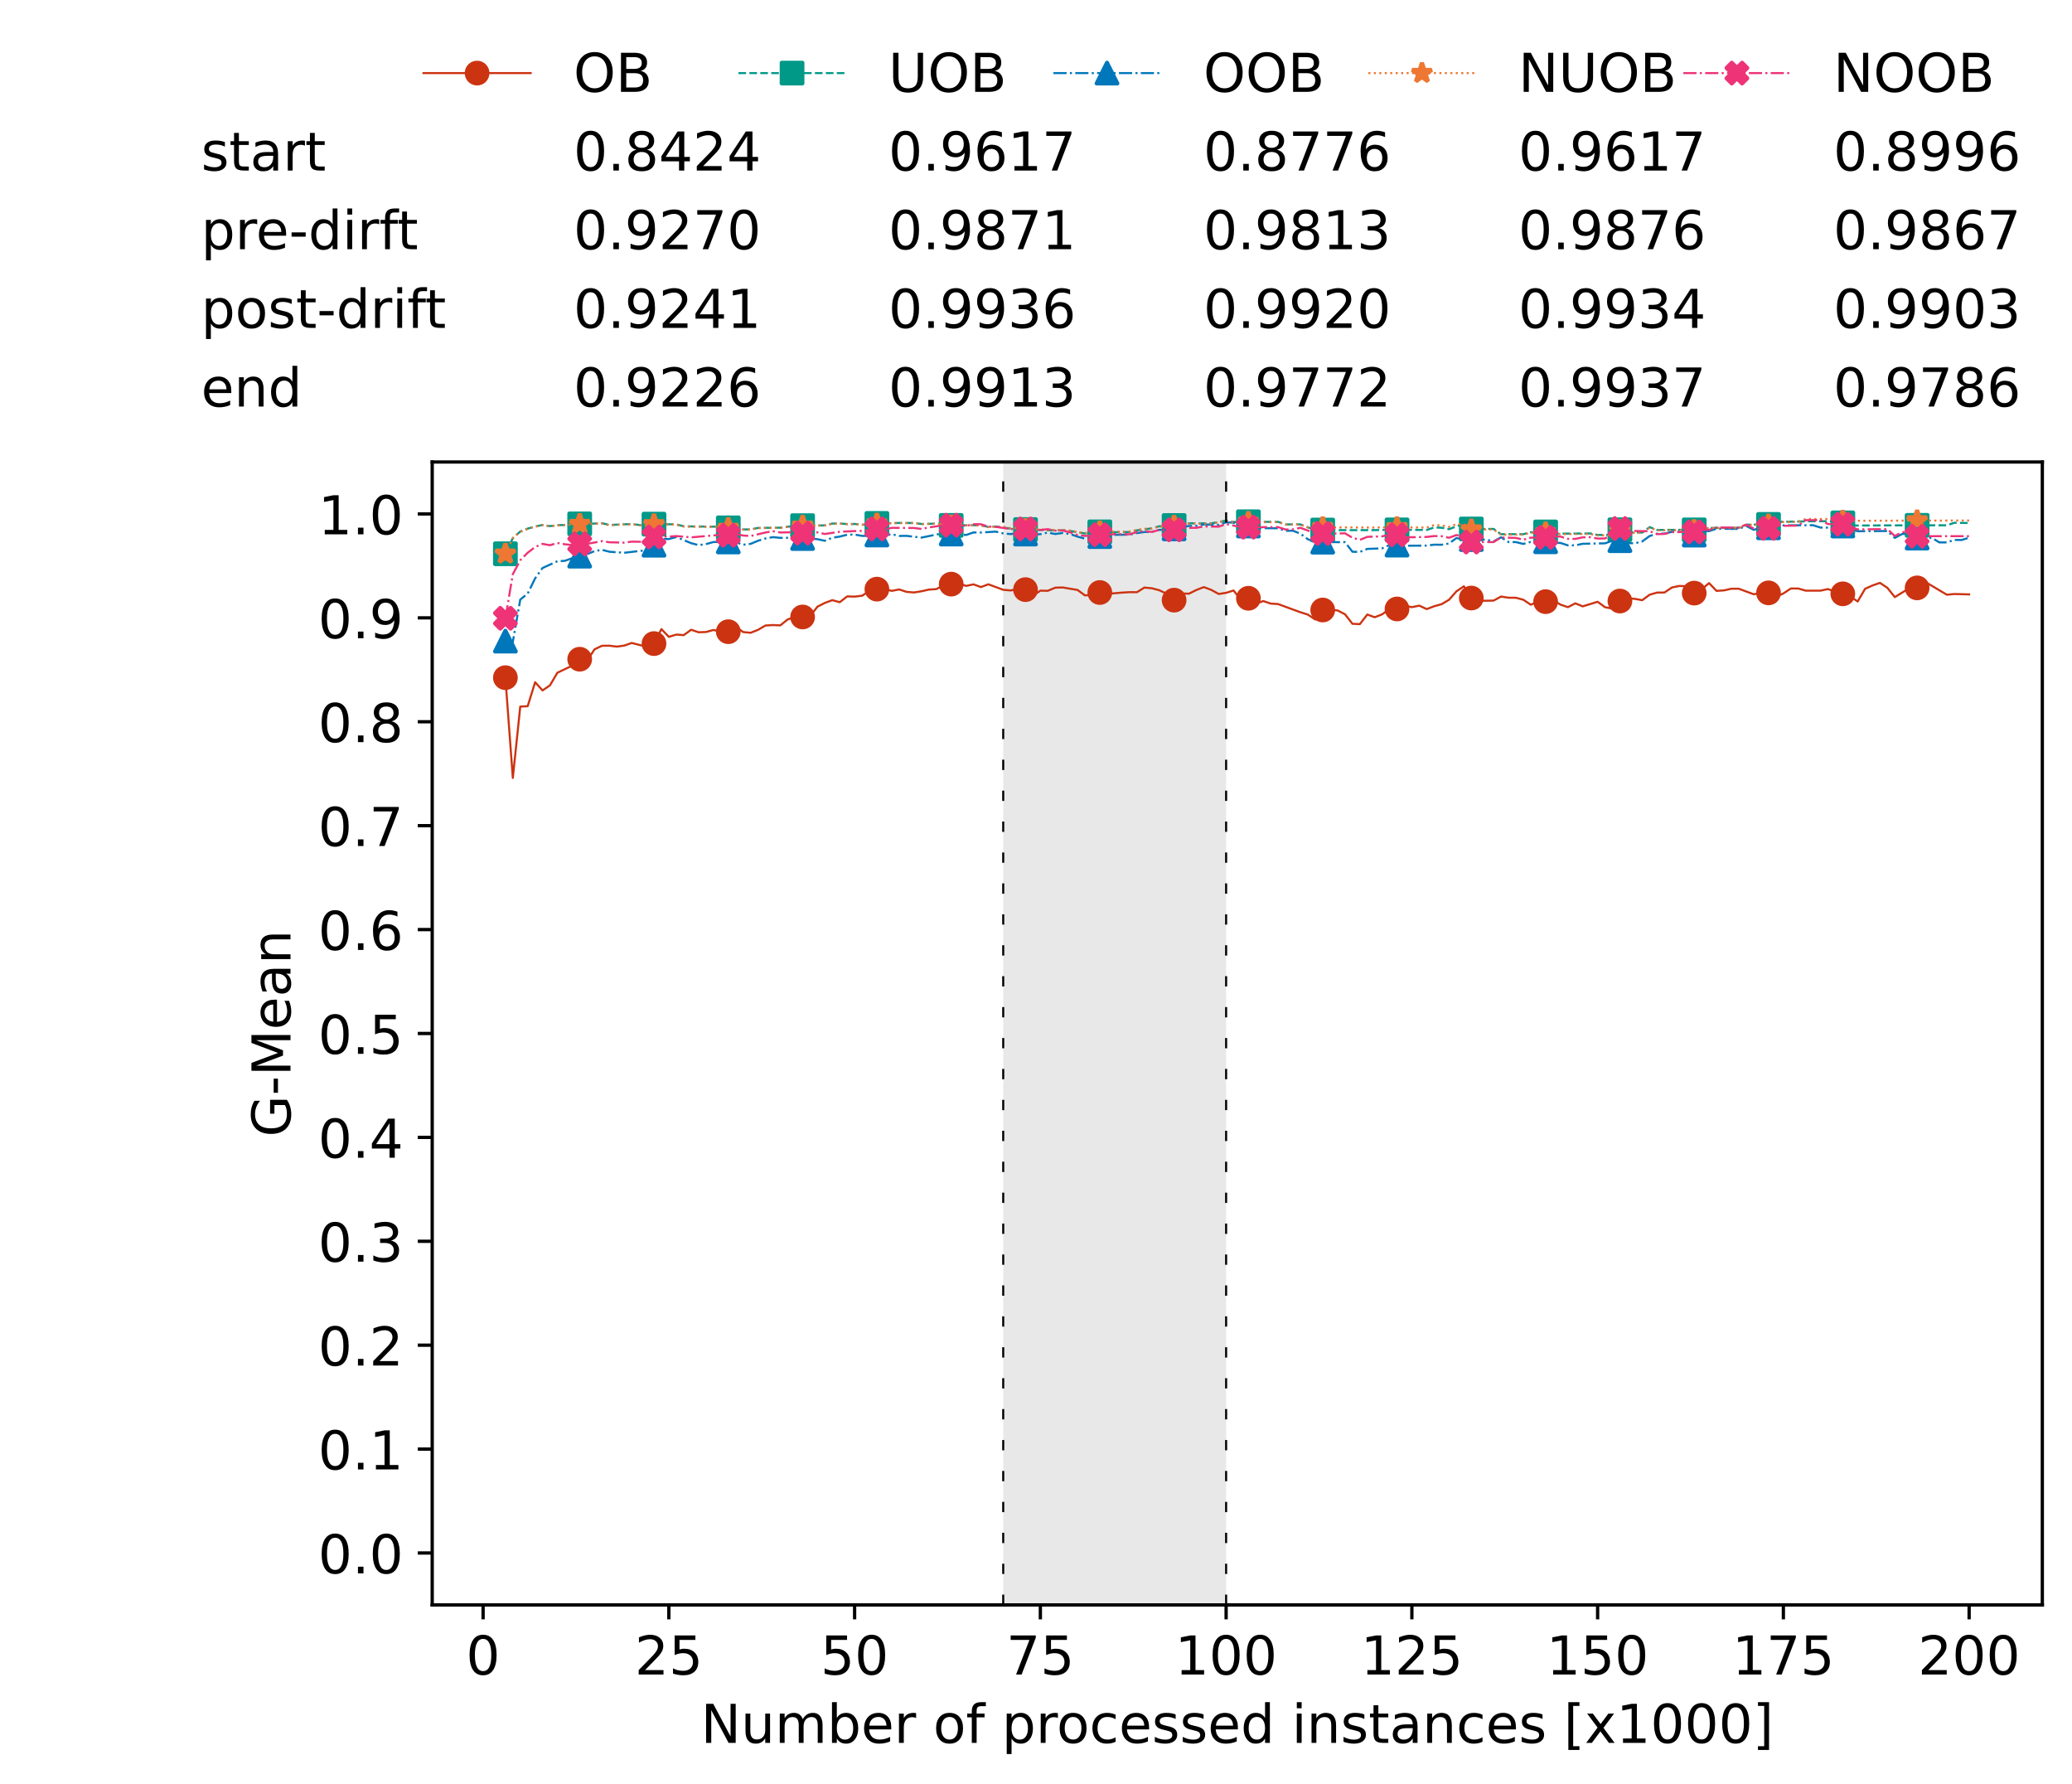 <?xml version="1.0" encoding="utf-8" standalone="no"?>
<!DOCTYPE svg PUBLIC "-//W3C//DTD SVG 1.1//EN"
  "http://www.w3.org/Graphics/SVG/1.1/DTD/svg11.dtd">
<!-- Created with matplotlib (https://matplotlib.org/) -->
<svg height="432.615pt" version="1.1" viewBox="0 0 502.65 432.615" width="502.65pt" xmlns="http://www.w3.org/2000/svg" xmlns:xlink="http://www.w3.org/1999/xlink">
 <defs>
  <style type="text/css">*{stroke-linecap:butt;stroke-linejoin:round;}</style>
 </defs>
 <g id="figure_1">
  <g id="patch_1">
   <path d="M 0 432.615 
L 502.65 432.615 
L 502.65 0 
L 0 0 
z
" style="fill:#ffffff;"/>
  </g>
  <g id="axes_1">
   <g id="patch_2">
    <path d="M 104.85 389.252 
L 495.45 389.252 
L 495.45 112.052 
L 104.85 112.052 
z
" style="fill:#ffffff;"/>
   </g>
   <g id="patch_3">
    <path clip-path="url(#p44b2c64f29)" d="M 297.446 389.252 
L 297.446 112.052 
L 243.372 112.052 
L 243.372 389.252 
z
" style="fill:#d3d3d3;opacity:0.5;"/>
   </g>
   <g id="matplotlib.axis_1">
    <g id="xtick_1">
     <g id="line2d_1">
      <defs>
       <path d="M 0 0 
L 0 3.5 
" id="mcd963a5c83" style="stroke:#000000;stroke-width:0.8;"/>
      </defs>
      <g>
       <use style="stroke:#000000;stroke-width:0.8;" x="117.197" xlink:href="#mcd963a5c83" y="389.252"/>
      </g>
     </g>
     <g id="text_1">
      <!-- 0 -->
      <g transform="translate(113.061 406.13)scale(0.13 -0.13)">
       <defs>
        <path d="M 31.781 66.406 
Q 24.172 66.406 20.328 58.906 
Q 16.5 51.422 16.5 36.375 
Q 16.5 21.391 20.328 13.891 
Q 24.172 6.391 31.781 6.391 
Q 39.453 6.391 43.281 13.891 
Q 47.125 21.391 47.125 36.375 
Q 47.125 51.422 43.281 58.906 
Q 39.453 66.406 31.781 66.406 
z
M 31.781 74.219 
Q 44.047 74.219 50.516 64.516 
Q 56.984 54.828 56.984 36.375 
Q 56.984 17.969 50.516 8.266 
Q 44.047 -1.422 31.781 -1.422 
Q 19.531 -1.422 13.062 8.266 
Q 6.594 17.969 6.594 36.375 
Q 6.594 54.828 13.062 64.516 
Q 19.531 74.219 31.781 74.219 
z
" id="DejaVuSans-48"/>
       </defs>
       <use xlink:href="#DejaVuSans-48"/>
      </g>
     </g>
    </g>
    <g id="xtick_2">
     <g id="line2d_2">
      <g>
       <use style="stroke:#000000;stroke-width:0.8;" x="162.259" xlink:href="#mcd963a5c83" y="389.252"/>
      </g>
     </g>
     <g id="text_2">
      <!-- 25 -->
      <g transform="translate(153.988 406.13)scale(0.13 -0.13)">
       <defs>
        <path d="M 19.188 8.297 
L 53.609 8.297 
L 53.609 0 
L 7.328 0 
L 7.328 8.297 
Q 12.938 14.109 22.625 23.891 
Q 32.328 33.688 34.812 36.531 
Q 39.547 41.844 41.422 45.531 
Q 43.312 49.219 43.312 52.781 
Q 43.312 58.594 39.234 62.25 
Q 35.156 65.922 28.609 65.922 
Q 23.969 65.922 18.812 64.312 
Q 13.672 62.703 7.812 59.422 
L 7.812 69.391 
Q 13.766 71.781 18.938 73 
Q 24.125 74.219 28.422 74.219 
Q 39.75 74.219 46.484 68.547 
Q 53.219 62.891 53.219 53.422 
Q 53.219 48.922 51.531 44.891 
Q 49.859 40.875 45.406 35.406 
Q 44.188 33.984 37.641 27.219 
Q 31.109 20.453 19.188 8.297 
z
" id="DejaVuSans-50"/>
        <path d="M 10.797 72.906 
L 49.516 72.906 
L 49.516 64.594 
L 19.828 64.594 
L 19.828 46.734 
Q 21.969 47.469 24.109 47.828 
Q 26.266 48.188 28.422 48.188 
Q 40.625 48.188 47.75 41.5 
Q 54.891 34.812 54.891 23.391 
Q 54.891 11.625 47.562 5.094 
Q 40.234 -1.422 26.906 -1.422 
Q 22.312 -1.422 17.547 -0.641 
Q 12.797 0.141 7.719 1.703 
L 7.719 11.625 
Q 12.109 9.234 16.797 8.062 
Q 21.484 6.891 26.703 6.891 
Q 35.156 6.891 40.078 11.328 
Q 45.016 15.766 45.016 23.391 
Q 45.016 31 40.078 35.438 
Q 35.156 39.891 26.703 39.891 
Q 22.75 39.891 18.812 39.016 
Q 14.891 38.141 10.797 36.281 
z
" id="DejaVuSans-53"/>
       </defs>
       <use xlink:href="#DejaVuSans-50"/>
       <use x="63.623" xlink:href="#DejaVuSans-53"/>
      </g>
     </g>
    </g>
    <g id="xtick_3">
     <g id="line2d_3">
      <g>
       <use style="stroke:#000000;stroke-width:0.8;" x="207.322" xlink:href="#mcd963a5c83" y="389.252"/>
      </g>
     </g>
     <g id="text_3">
      <!-- 50 -->
      <g transform="translate(199.05 406.13)scale(0.13 -0.13)">
       <use xlink:href="#DejaVuSans-53"/>
       <use x="63.623" xlink:href="#DejaVuSans-48"/>
      </g>
     </g>
    </g>
    <g id="xtick_4">
     <g id="line2d_4">
      <g>
       <use style="stroke:#000000;stroke-width:0.8;" x="252.384" xlink:href="#mcd963a5c83" y="389.252"/>
      </g>
     </g>
     <g id="text_4">
      <!-- 75 -->
      <g transform="translate(244.113 406.13)scale(0.13 -0.13)">
       <defs>
        <path d="M 8.203 72.906 
L 55.078 72.906 
L 55.078 68.703 
L 28.609 0 
L 18.312 0 
L 43.219 64.594 
L 8.203 64.594 
z
" id="DejaVuSans-55"/>
       </defs>
       <use xlink:href="#DejaVuSans-55"/>
       <use x="63.623" xlink:href="#DejaVuSans-53"/>
      </g>
     </g>
    </g>
    <g id="xtick_5">
     <g id="line2d_5">
      <g>
       <use style="stroke:#000000;stroke-width:0.8;" x="297.446" xlink:href="#mcd963a5c83" y="389.252"/>
      </g>
     </g>
     <g id="text_5">
      <!-- 100 -->
      <g transform="translate(285.039 406.13)scale(0.13 -0.13)">
       <defs>
        <path d="M 12.406 8.297 
L 28.516 8.297 
L 28.516 63.922 
L 10.984 60.406 
L 10.984 69.391 
L 28.422 72.906 
L 38.281 72.906 
L 38.281 8.297 
L 54.391 8.297 
L 54.391 0 
L 12.406 0 
z
" id="DejaVuSans-49"/>
       </defs>
       <use xlink:href="#DejaVuSans-49"/>
       <use x="63.623" xlink:href="#DejaVuSans-48"/>
       <use x="127.246" xlink:href="#DejaVuSans-48"/>
      </g>
     </g>
    </g>
    <g id="xtick_6">
     <g id="line2d_6">
      <g>
       <use style="stroke:#000000;stroke-width:0.8;" x="342.509" xlink:href="#mcd963a5c83" y="389.252"/>
      </g>
     </g>
     <g id="text_6">
      <!-- 125 -->
      <g transform="translate(330.102 406.13)scale(0.13 -0.13)">
       <use xlink:href="#DejaVuSans-49"/>
       <use x="63.623" xlink:href="#DejaVuSans-50"/>
       <use x="127.246" xlink:href="#DejaVuSans-53"/>
      </g>
     </g>
    </g>
    <g id="xtick_7">
     <g id="line2d_7">
      <g>
       <use style="stroke:#000000;stroke-width:0.8;" x="387.571" xlink:href="#mcd963a5c83" y="389.252"/>
      </g>
     </g>
     <g id="text_7">
      <!-- 150 -->
      <g transform="translate(375.164 406.13)scale(0.13 -0.13)">
       <use xlink:href="#DejaVuSans-49"/>
       <use x="63.623" xlink:href="#DejaVuSans-53"/>
       <use x="127.246" xlink:href="#DejaVuSans-48"/>
      </g>
     </g>
    </g>
    <g id="xtick_8">
     <g id="line2d_8">
      <g>
       <use style="stroke:#000000;stroke-width:0.8;" x="432.633" xlink:href="#mcd963a5c83" y="389.252"/>
      </g>
     </g>
     <g id="text_8">
      <!-- 175 -->
      <g transform="translate(420.226 406.13)scale(0.13 -0.13)">
       <use xlink:href="#DejaVuSans-49"/>
       <use x="63.623" xlink:href="#DejaVuSans-55"/>
       <use x="127.246" xlink:href="#DejaVuSans-53"/>
      </g>
     </g>
    </g>
    <g id="xtick_9">
     <g id="line2d_9">
      <g>
       <use style="stroke:#000000;stroke-width:0.8;" x="477.695" xlink:href="#mcd963a5c83" y="389.252"/>
      </g>
     </g>
     <g id="text_9">
      <!-- 200 -->
      <g transform="translate(465.289 406.13)scale(0.13 -0.13)">
       <use xlink:href="#DejaVuSans-50"/>
       <use x="63.623" xlink:href="#DejaVuSans-48"/>
       <use x="127.246" xlink:href="#DejaVuSans-48"/>
      </g>
     </g>
    </g>
    <g id="text_10">
     <!-- Number of processed instances [x1000] -->
     <g transform="translate(170.025 422.711)scale(0.13 -0.13)">
      <defs>
       <path d="M 9.812 72.906 
L 23.094 72.906 
L 55.422 11.922 
L 55.422 72.906 
L 64.984 72.906 
L 64.984 0 
L 51.703 0 
L 19.391 60.984 
L 19.391 0 
L 9.812 0 
z
" id="DejaVuSans-78"/>
       <path d="M 8.5 21.578 
L 8.5 54.688 
L 17.484 54.688 
L 17.484 21.922 
Q 17.484 14.156 20.5 10.266 
Q 23.531 6.391 29.594 6.391 
Q 36.859 6.391 41.078 11.031 
Q 45.312 15.672 45.312 23.688 
L 45.312 54.688 
L 54.297 54.688 
L 54.297 0 
L 45.312 0 
L 45.312 8.406 
Q 42.047 3.422 37.719 1 
Q 33.406 -1.422 27.688 -1.422 
Q 18.266 -1.422 13.375 4.438 
Q 8.5 10.297 8.5 21.578 
z
M 31.109 56 
z
" id="DejaVuSans-117"/>
       <path d="M 52 44.188 
Q 55.375 50.25 60.062 53.125 
Q 64.75 56 71.094 56 
Q 79.641 56 84.281 50.016 
Q 88.922 44.047 88.922 33.016 
L 88.922 0 
L 79.891 0 
L 79.891 32.719 
Q 79.891 40.578 77.094 44.375 
Q 74.312 48.188 68.609 48.188 
Q 61.625 48.188 57.562 43.547 
Q 53.516 38.922 53.516 30.906 
L 53.516 0 
L 44.484 0 
L 44.484 32.719 
Q 44.484 40.625 41.703 44.406 
Q 38.922 48.188 33.109 48.188 
Q 26.219 48.188 22.156 43.531 
Q 18.109 38.875 18.109 30.906 
L 18.109 0 
L 9.078 0 
L 9.078 54.688 
L 18.109 54.688 
L 18.109 46.188 
Q 21.188 51.219 25.484 53.609 
Q 29.781 56 35.688 56 
Q 41.656 56 45.828 52.969 
Q 50 49.953 52 44.188 
z
" id="DejaVuSans-109"/>
       <path d="M 48.688 27.297 
Q 48.688 37.203 44.609 42.844 
Q 40.531 48.484 33.406 48.484 
Q 26.266 48.484 22.188 42.844 
Q 18.109 37.203 18.109 27.297 
Q 18.109 17.391 22.188 11.75 
Q 26.266 6.109 33.406 6.109 
Q 40.531 6.109 44.609 11.75 
Q 48.688 17.391 48.688 27.297 
z
M 18.109 46.391 
Q 20.953 51.266 25.266 53.625 
Q 29.594 56 35.594 56 
Q 45.562 56 51.781 48.094 
Q 58.016 40.188 58.016 27.297 
Q 58.016 14.406 51.781 6.484 
Q 45.562 -1.422 35.594 -1.422 
Q 29.594 -1.422 25.266 0.953 
Q 20.953 3.328 18.109 8.203 
L 18.109 0 
L 9.078 0 
L 9.078 75.984 
L 18.109 75.984 
z
" id="DejaVuSans-98"/>
       <path d="M 56.203 29.594 
L 56.203 25.203 
L 14.891 25.203 
Q 15.484 15.922 20.484 11.062 
Q 25.484 6.203 34.422 6.203 
Q 39.594 6.203 44.453 7.469 
Q 49.312 8.734 54.109 11.281 
L 54.109 2.781 
Q 49.266 0.734 44.188 -0.344 
Q 39.109 -1.422 33.891 -1.422 
Q 20.797 -1.422 13.156 6.188 
Q 5.516 13.812 5.516 26.812 
Q 5.516 40.234 12.766 48.109 
Q 20.016 56 32.328 56 
Q 43.359 56 49.781 48.891 
Q 56.203 41.797 56.203 29.594 
z
M 47.219 32.234 
Q 47.125 39.594 43.094 43.984 
Q 39.062 48.391 32.422 48.391 
Q 24.906 48.391 20.391 44.141 
Q 15.875 39.891 15.188 32.172 
z
" id="DejaVuSans-101"/>
       <path d="M 41.109 46.297 
Q 39.594 47.172 37.812 47.578 
Q 36.031 48 33.891 48 
Q 26.266 48 22.188 43.047 
Q 18.109 38.094 18.109 28.812 
L 18.109 0 
L 9.078 0 
L 9.078 54.688 
L 18.109 54.688 
L 18.109 46.188 
Q 20.953 51.172 25.484 53.578 
Q 30.031 56 36.531 56 
Q 37.453 56 38.578 55.875 
Q 39.703 55.766 41.062 55.516 
z
" id="DejaVuSans-114"/>
       <path id="DejaVuSans-32"/>
       <path d="M 30.609 48.391 
Q 23.391 48.391 19.188 42.75 
Q 14.984 37.109 14.984 27.297 
Q 14.984 17.484 19.156 11.844 
Q 23.344 6.203 30.609 6.203 
Q 37.797 6.203 41.984 11.859 
Q 46.188 17.531 46.188 27.297 
Q 46.188 37.016 41.984 42.703 
Q 37.797 48.391 30.609 48.391 
z
M 30.609 56 
Q 42.328 56 49.016 48.375 
Q 55.719 40.766 55.719 27.297 
Q 55.719 13.875 49.016 6.219 
Q 42.328 -1.422 30.609 -1.422 
Q 18.844 -1.422 12.172 6.219 
Q 5.516 13.875 5.516 27.297 
Q 5.516 40.766 12.172 48.375 
Q 18.844 56 30.609 56 
z
" id="DejaVuSans-111"/>
       <path d="M 37.109 75.984 
L 37.109 68.5 
L 28.516 68.5 
Q 23.688 68.5 21.797 66.547 
Q 19.922 64.594 19.922 59.516 
L 19.922 54.688 
L 34.719 54.688 
L 34.719 47.703 
L 19.922 47.703 
L 19.922 0 
L 10.891 0 
L 10.891 47.703 
L 2.297 47.703 
L 2.297 54.688 
L 10.891 54.688 
L 10.891 58.5 
Q 10.891 67.625 15.141 71.797 
Q 19.391 75.984 28.609 75.984 
z
" id="DejaVuSans-102"/>
       <path d="M 18.109 8.203 
L 18.109 -20.797 
L 9.078 -20.797 
L 9.078 54.688 
L 18.109 54.688 
L 18.109 46.391 
Q 20.953 51.266 25.266 53.625 
Q 29.594 56 35.594 56 
Q 45.562 56 51.781 48.094 
Q 58.016 40.188 58.016 27.297 
Q 58.016 14.406 51.781 6.484 
Q 45.562 -1.422 35.594 -1.422 
Q 29.594 -1.422 25.266 0.953 
Q 20.953 3.328 18.109 8.203 
z
M 48.688 27.297 
Q 48.688 37.203 44.609 42.844 
Q 40.531 48.484 33.406 48.484 
Q 26.266 48.484 22.188 42.844 
Q 18.109 37.203 18.109 27.297 
Q 18.109 17.391 22.188 11.75 
Q 26.266 6.109 33.406 6.109 
Q 40.531 6.109 44.609 11.75 
Q 48.688 17.391 48.688 27.297 
z
" id="DejaVuSans-112"/>
       <path d="M 48.781 52.594 
L 48.781 44.188 
Q 44.969 46.297 41.141 47.344 
Q 37.312 48.391 33.406 48.391 
Q 24.656 48.391 19.812 42.844 
Q 14.984 37.312 14.984 27.297 
Q 14.984 17.281 19.812 11.734 
Q 24.656 6.203 33.406 6.203 
Q 37.312 6.203 41.141 7.25 
Q 44.969 8.297 48.781 10.406 
L 48.781 2.094 
Q 45.016 0.344 40.984 -0.531 
Q 36.969 -1.422 32.422 -1.422 
Q 20.062 -1.422 12.781 6.344 
Q 5.516 14.109 5.516 27.297 
Q 5.516 40.672 12.859 48.328 
Q 20.219 56 33.016 56 
Q 37.156 56 41.109 55.141 
Q 45.062 54.297 48.781 52.594 
z
" id="DejaVuSans-99"/>
       <path d="M 44.281 53.078 
L 44.281 44.578 
Q 40.484 46.531 36.375 47.5 
Q 32.281 48.484 27.875 48.484 
Q 21.188 48.484 17.844 46.438 
Q 14.5 44.391 14.5 40.281 
Q 14.5 37.156 16.891 35.375 
Q 19.281 33.594 26.516 31.984 
L 29.594 31.297 
Q 39.156 29.25 43.188 25.516 
Q 47.219 21.781 47.219 15.094 
Q 47.219 7.469 41.188 3.016 
Q 35.156 -1.422 24.609 -1.422 
Q 20.219 -1.422 15.453 -0.562 
Q 10.688 0.297 5.422 2 
L 5.422 11.281 
Q 10.406 8.688 15.234 7.391 
Q 20.062 6.109 24.812 6.109 
Q 31.156 6.109 34.562 8.281 
Q 37.984 10.453 37.984 14.406 
Q 37.984 18.062 35.516 20.016 
Q 33.062 21.969 24.703 23.781 
L 21.578 24.516 
Q 13.234 26.266 9.516 29.906 
Q 5.812 33.547 5.812 39.891 
Q 5.812 47.609 11.281 51.797 
Q 16.75 56 26.812 56 
Q 31.781 56 36.172 55.266 
Q 40.578 54.547 44.281 53.078 
z
" id="DejaVuSans-115"/>
       <path d="M 45.406 46.391 
L 45.406 75.984 
L 54.391 75.984 
L 54.391 0 
L 45.406 0 
L 45.406 8.203 
Q 42.578 3.328 38.25 0.953 
Q 33.938 -1.422 27.875 -1.422 
Q 17.969 -1.422 11.734 6.484 
Q 5.516 14.406 5.516 27.297 
Q 5.516 40.188 11.734 48.094 
Q 17.969 56 27.875 56 
Q 33.938 56 38.25 53.625 
Q 42.578 51.266 45.406 46.391 
z
M 14.797 27.297 
Q 14.797 17.391 18.875 11.75 
Q 22.953 6.109 30.078 6.109 
Q 37.203 6.109 41.297 11.75 
Q 45.406 17.391 45.406 27.297 
Q 45.406 37.203 41.297 42.844 
Q 37.203 48.484 30.078 48.484 
Q 22.953 48.484 18.875 42.844 
Q 14.797 37.203 14.797 27.297 
z
" id="DejaVuSans-100"/>
       <path d="M 9.422 54.688 
L 18.406 54.688 
L 18.406 0 
L 9.422 0 
z
M 9.422 75.984 
L 18.406 75.984 
L 18.406 64.594 
L 9.422 64.594 
z
" id="DejaVuSans-105"/>
       <path d="M 54.891 33.016 
L 54.891 0 
L 45.906 0 
L 45.906 32.719 
Q 45.906 40.484 42.875 44.328 
Q 39.844 48.188 33.797 48.188 
Q 26.516 48.188 22.312 43.547 
Q 18.109 38.922 18.109 30.906 
L 18.109 0 
L 9.078 0 
L 9.078 54.688 
L 18.109 54.688 
L 18.109 46.188 
Q 21.344 51.125 25.703 53.562 
Q 30.078 56 35.797 56 
Q 45.219 56 50.047 50.172 
Q 54.891 44.344 54.891 33.016 
z
" id="DejaVuSans-110"/>
       <path d="M 18.312 70.219 
L 18.312 54.688 
L 36.812 54.688 
L 36.812 47.703 
L 18.312 47.703 
L 18.312 18.016 
Q 18.312 11.328 20.141 9.422 
Q 21.969 7.516 27.594 7.516 
L 36.812 7.516 
L 36.812 0 
L 27.594 0 
Q 17.188 0 13.234 3.875 
Q 9.281 7.766 9.281 18.016 
L 9.281 47.703 
L 2.688 47.703 
L 2.688 54.688 
L 9.281 54.688 
L 9.281 70.219 
z
" id="DejaVuSans-116"/>
       <path d="M 34.281 27.484 
Q 23.391 27.484 19.188 25 
Q 14.984 22.516 14.984 16.5 
Q 14.984 11.719 18.141 8.906 
Q 21.297 6.109 26.703 6.109 
Q 34.188 6.109 38.703 11.406 
Q 43.219 16.703 43.219 25.484 
L 43.219 27.484 
z
M 52.203 31.203 
L 52.203 0 
L 43.219 0 
L 43.219 8.297 
Q 40.141 3.328 35.547 0.953 
Q 30.953 -1.422 24.312 -1.422 
Q 15.922 -1.422 10.953 3.297 
Q 6 8.016 6 15.922 
Q 6 25.141 12.172 29.828 
Q 18.359 34.516 30.609 34.516 
L 43.219 34.516 
L 43.219 35.406 
Q 43.219 41.609 39.141 45 
Q 35.062 48.391 27.688 48.391 
Q 23 48.391 18.547 47.266 
Q 14.109 46.141 10.016 43.891 
L 10.016 52.203 
Q 14.938 54.109 19.578 55.047 
Q 24.219 56 28.609 56 
Q 40.484 56 46.344 49.844 
Q 52.203 43.703 52.203 31.203 
z
" id="DejaVuSans-97"/>
       <path d="M 8.594 75.984 
L 29.297 75.984 
L 29.297 69 
L 17.578 69 
L 17.578 -6.203 
L 29.297 -6.203 
L 29.297 -13.188 
L 8.594 -13.188 
z
" id="DejaVuSans-91"/>
       <path d="M 54.891 54.688 
L 35.109 28.078 
L 55.906 0 
L 45.312 0 
L 29.391 21.484 
L 13.484 0 
L 2.875 0 
L 24.125 28.609 
L 4.688 54.688 
L 15.281 54.688 
L 29.781 35.203 
L 44.281 54.688 
z
" id="DejaVuSans-120"/>
       <path d="M 30.422 75.984 
L 30.422 -13.188 
L 9.719 -13.188 
L 9.719 -6.203 
L 21.391 -6.203 
L 21.391 69 
L 9.719 69 
L 9.719 75.984 
z
" id="DejaVuSans-93"/>
      </defs>
      <use xlink:href="#DejaVuSans-78"/>
      <use x="74.805" xlink:href="#DejaVuSans-117"/>
      <use x="138.184" xlink:href="#DejaVuSans-109"/>
      <use x="235.596" xlink:href="#DejaVuSans-98"/>
      <use x="299.072" xlink:href="#DejaVuSans-101"/>
      <use x="360.596" xlink:href="#DejaVuSans-114"/>
      <use x="401.709" xlink:href="#DejaVuSans-32"/>
      <use x="433.496" xlink:href="#DejaVuSans-111"/>
      <use x="494.678" xlink:href="#DejaVuSans-102"/>
      <use x="529.883" xlink:href="#DejaVuSans-32"/>
      <use x="561.67" xlink:href="#DejaVuSans-112"/>
      <use x="625.146" xlink:href="#DejaVuSans-114"/>
      <use x="664.01" xlink:href="#DejaVuSans-111"/>
      <use x="725.191" xlink:href="#DejaVuSans-99"/>
      <use x="780.172" xlink:href="#DejaVuSans-101"/>
      <use x="841.695" xlink:href="#DejaVuSans-115"/>
      <use x="893.795" xlink:href="#DejaVuSans-115"/>
      <use x="945.895" xlink:href="#DejaVuSans-101"/>
      <use x="1007.418" xlink:href="#DejaVuSans-100"/>
      <use x="1070.895" xlink:href="#DejaVuSans-32"/>
      <use x="1102.682" xlink:href="#DejaVuSans-105"/>
      <use x="1130.465" xlink:href="#DejaVuSans-110"/>
      <use x="1193.844" xlink:href="#DejaVuSans-115"/>
      <use x="1245.943" xlink:href="#DejaVuSans-116"/>
      <use x="1285.152" xlink:href="#DejaVuSans-97"/>
      <use x="1346.432" xlink:href="#DejaVuSans-110"/>
      <use x="1409.811" xlink:href="#DejaVuSans-99"/>
      <use x="1464.791" xlink:href="#DejaVuSans-101"/>
      <use x="1526.314" xlink:href="#DejaVuSans-115"/>
      <use x="1578.414" xlink:href="#DejaVuSans-32"/>
      <use x="1610.201" xlink:href="#DejaVuSans-91"/>
      <use x="1649.215" xlink:href="#DejaVuSans-120"/>
      <use x="1708.395" xlink:href="#DejaVuSans-49"/>
      <use x="1772.018" xlink:href="#DejaVuSans-48"/>
      <use x="1835.641" xlink:href="#DejaVuSans-48"/>
      <use x="1899.264" xlink:href="#DejaVuSans-48"/>
      <use x="1962.887" xlink:href="#DejaVuSans-93"/>
     </g>
    </g>
   </g>
   <g id="matplotlib.axis_2">
    <g id="ytick_1">
     <g id="line2d_10">
      <defs>
       <path d="M 0 0 
L -3.5 0 
" id="m2d42f37e13" style="stroke:#000000;stroke-width:0.8;"/>
      </defs>
      <g>
       <use style="stroke:#000000;stroke-width:0.8;" x="104.85" xlink:href="#m2d42f37e13" y="376.652"/>
      </g>
     </g>
     <g id="text_11">
      <!-- 0.0 -->
      <g transform="translate(77.176 381.591)scale(0.13 -0.13)">
       <defs>
        <path d="M 10.688 12.406 
L 21 12.406 
L 21 0 
L 10.688 0 
z
" id="DejaVuSans-46"/>
       </defs>
       <use xlink:href="#DejaVuSans-48"/>
       <use x="63.623" xlink:href="#DejaVuSans-46"/>
       <use x="95.41" xlink:href="#DejaVuSans-48"/>
      </g>
     </g>
    </g>
    <g id="ytick_2">
     <g id="line2d_11">
      <g>
       <use style="stroke:#000000;stroke-width:0.8;" x="104.85" xlink:href="#m2d42f37e13" y="351.452"/>
      </g>
     </g>
     <g id="text_12">
      <!-- 0.1 -->
      <g transform="translate(77.176 356.391)scale(0.13 -0.13)">
       <use xlink:href="#DejaVuSans-48"/>
       <use x="63.623" xlink:href="#DejaVuSans-46"/>
       <use x="95.41" xlink:href="#DejaVuSans-49"/>
      </g>
     </g>
    </g>
    <g id="ytick_3">
     <g id="line2d_12">
      <g>
       <use style="stroke:#000000;stroke-width:0.8;" x="104.85" xlink:href="#m2d42f37e13" y="326.252"/>
      </g>
     </g>
     <g id="text_13">
      <!-- 0.2 -->
      <g transform="translate(77.176 331.191)scale(0.13 -0.13)">
       <use xlink:href="#DejaVuSans-48"/>
       <use x="63.623" xlink:href="#DejaVuSans-46"/>
       <use x="95.41" xlink:href="#DejaVuSans-50"/>
      </g>
     </g>
    </g>
    <g id="ytick_4">
     <g id="line2d_13">
      <g>
       <use style="stroke:#000000;stroke-width:0.8;" x="104.85" xlink:href="#m2d42f37e13" y="301.052"/>
      </g>
     </g>
     <g id="text_14">
      <!-- 0.3 -->
      <g transform="translate(77.176 305.991)scale(0.13 -0.13)">
       <defs>
        <path d="M 40.578 39.312 
Q 47.656 37.797 51.625 33 
Q 55.609 28.219 55.609 21.188 
Q 55.609 10.406 48.188 4.484 
Q 40.766 -1.422 27.094 -1.422 
Q 22.516 -1.422 17.656 -0.516 
Q 12.797 0.391 7.625 2.203 
L 7.625 11.719 
Q 11.719 9.328 16.594 8.109 
Q 21.484 6.891 26.812 6.891 
Q 36.078 6.891 40.938 10.547 
Q 45.797 14.203 45.797 21.188 
Q 45.797 27.641 41.281 31.266 
Q 36.766 34.906 28.719 34.906 
L 20.219 34.906 
L 20.219 43.016 
L 29.109 43.016 
Q 36.375 43.016 40.234 45.922 
Q 44.094 48.828 44.094 54.297 
Q 44.094 59.906 40.109 62.906 
Q 36.141 65.922 28.719 65.922 
Q 24.656 65.922 20.016 65.031 
Q 15.375 64.156 9.812 62.312 
L 9.812 71.094 
Q 15.438 72.656 20.344 73.438 
Q 25.25 74.219 29.594 74.219 
Q 40.828 74.219 47.359 69.109 
Q 53.906 64.016 53.906 55.328 
Q 53.906 49.266 50.438 45.094 
Q 46.969 40.922 40.578 39.312 
z
" id="DejaVuSans-51"/>
       </defs>
       <use xlink:href="#DejaVuSans-48"/>
       <use x="63.623" xlink:href="#DejaVuSans-46"/>
       <use x="95.41" xlink:href="#DejaVuSans-51"/>
      </g>
     </g>
    </g>
    <g id="ytick_5">
     <g id="line2d_14">
      <g>
       <use style="stroke:#000000;stroke-width:0.8;" x="104.85" xlink:href="#m2d42f37e13" y="275.852"/>
      </g>
     </g>
     <g id="text_15">
      <!-- 0.4 -->
      <g transform="translate(77.176 280.791)scale(0.13 -0.13)">
       <defs>
        <path d="M 37.797 64.312 
L 12.891 25.391 
L 37.797 25.391 
z
M 35.203 72.906 
L 47.609 72.906 
L 47.609 25.391 
L 58.016 25.391 
L 58.016 17.188 
L 47.609 17.188 
L 47.609 0 
L 37.797 0 
L 37.797 17.188 
L 4.891 17.188 
L 4.891 26.703 
z
" id="DejaVuSans-52"/>
       </defs>
       <use xlink:href="#DejaVuSans-48"/>
       <use x="63.623" xlink:href="#DejaVuSans-46"/>
       <use x="95.41" xlink:href="#DejaVuSans-52"/>
      </g>
     </g>
    </g>
    <g id="ytick_6">
     <g id="line2d_15">
      <g>
       <use style="stroke:#000000;stroke-width:0.8;" x="104.85" xlink:href="#m2d42f37e13" y="250.652"/>
      </g>
     </g>
     <g id="text_16">
      <!-- 0.5 -->
      <g transform="translate(77.176 255.591)scale(0.13 -0.13)">
       <use xlink:href="#DejaVuSans-48"/>
       <use x="63.623" xlink:href="#DejaVuSans-46"/>
       <use x="95.41" xlink:href="#DejaVuSans-53"/>
      </g>
     </g>
    </g>
    <g id="ytick_7">
     <g id="line2d_16">
      <g>
       <use style="stroke:#000000;stroke-width:0.8;" x="104.85" xlink:href="#m2d42f37e13" y="225.452"/>
      </g>
     </g>
     <g id="text_17">
      <!-- 0.6 -->
      <g transform="translate(77.176 230.391)scale(0.13 -0.13)">
       <defs>
        <path d="M 33.016 40.375 
Q 26.375 40.375 22.484 35.828 
Q 18.609 31.297 18.609 23.391 
Q 18.609 15.531 22.484 10.953 
Q 26.375 6.391 33.016 6.391 
Q 39.656 6.391 43.531 10.953 
Q 47.406 15.531 47.406 23.391 
Q 47.406 31.297 43.531 35.828 
Q 39.656 40.375 33.016 40.375 
z
M 52.594 71.297 
L 52.594 62.312 
Q 48.875 64.062 45.094 64.984 
Q 41.312 65.922 37.594 65.922 
Q 27.828 65.922 22.672 59.328 
Q 17.531 52.734 16.797 39.406 
Q 19.672 43.656 24.016 45.922 
Q 28.375 48.188 33.594 48.188 
Q 44.578 48.188 50.953 41.516 
Q 57.328 34.859 57.328 23.391 
Q 57.328 12.156 50.688 5.359 
Q 44.047 -1.422 33.016 -1.422 
Q 20.359 -1.422 13.672 8.266 
Q 6.984 17.969 6.984 36.375 
Q 6.984 53.656 15.188 63.938 
Q 23.391 74.219 37.203 74.219 
Q 40.922 74.219 44.703 73.484 
Q 48.484 72.75 52.594 71.297 
z
" id="DejaVuSans-54"/>
       </defs>
       <use xlink:href="#DejaVuSans-48"/>
       <use x="63.623" xlink:href="#DejaVuSans-46"/>
       <use x="95.41" xlink:href="#DejaVuSans-54"/>
      </g>
     </g>
    </g>
    <g id="ytick_8">
     <g id="line2d_17">
      <g>
       <use style="stroke:#000000;stroke-width:0.8;" x="104.85" xlink:href="#m2d42f37e13" y="200.252"/>
      </g>
     </g>
     <g id="text_18">
      <!-- 0.7 -->
      <g transform="translate(77.176 205.191)scale(0.13 -0.13)">
       <use xlink:href="#DejaVuSans-48"/>
       <use x="63.623" xlink:href="#DejaVuSans-46"/>
       <use x="95.41" xlink:href="#DejaVuSans-55"/>
      </g>
     </g>
    </g>
    <g id="ytick_9">
     <g id="line2d_18">
      <g>
       <use style="stroke:#000000;stroke-width:0.8;" x="104.85" xlink:href="#m2d42f37e13" y="175.052"/>
      </g>
     </g>
     <g id="text_19">
      <!-- 0.8 -->
      <g transform="translate(77.176 179.991)scale(0.13 -0.13)">
       <defs>
        <path d="M 31.781 34.625 
Q 24.75 34.625 20.719 30.859 
Q 16.703 27.094 16.703 20.516 
Q 16.703 13.922 20.719 10.156 
Q 24.75 6.391 31.781 6.391 
Q 38.812 6.391 42.859 10.172 
Q 46.922 13.969 46.922 20.516 
Q 46.922 27.094 42.891 30.859 
Q 38.875 34.625 31.781 34.625 
z
M 21.922 38.812 
Q 15.578 40.375 12.031 44.719 
Q 8.5 49.078 8.5 55.328 
Q 8.5 64.062 14.719 69.141 
Q 20.953 74.219 31.781 74.219 
Q 42.672 74.219 48.875 69.141 
Q 55.078 64.062 55.078 55.328 
Q 55.078 49.078 51.531 44.719 
Q 48 40.375 41.703 38.812 
Q 48.828 37.156 52.797 32.312 
Q 56.781 27.484 56.781 20.516 
Q 56.781 9.906 50.312 4.234 
Q 43.844 -1.422 31.781 -1.422 
Q 19.734 -1.422 13.25 4.234 
Q 6.781 9.906 6.781 20.516 
Q 6.781 27.484 10.781 32.312 
Q 14.797 37.156 21.922 38.812 
z
M 18.312 54.391 
Q 18.312 48.734 21.844 45.562 
Q 25.391 42.391 31.781 42.391 
Q 38.141 42.391 41.719 45.562 
Q 45.312 48.734 45.312 54.391 
Q 45.312 60.062 41.719 63.234 
Q 38.141 66.406 31.781 66.406 
Q 25.391 66.406 21.844 63.234 
Q 18.312 60.062 18.312 54.391 
z
" id="DejaVuSans-56"/>
       </defs>
       <use xlink:href="#DejaVuSans-48"/>
       <use x="63.623" xlink:href="#DejaVuSans-46"/>
       <use x="95.41" xlink:href="#DejaVuSans-56"/>
      </g>
     </g>
    </g>
    <g id="ytick_10">
     <g id="line2d_19">
      <g>
       <use style="stroke:#000000;stroke-width:0.8;" x="104.85" xlink:href="#m2d42f37e13" y="149.852"/>
      </g>
     </g>
     <g id="text_20">
      <!-- 0.9 -->
      <g transform="translate(77.176 154.791)scale(0.13 -0.13)">
       <defs>
        <path d="M 10.984 1.516 
L 10.984 10.5 
Q 14.703 8.734 18.5 7.812 
Q 22.312 6.891 25.984 6.891 
Q 35.75 6.891 40.891 13.453 
Q 46.047 20.016 46.781 33.406 
Q 43.953 29.203 39.594 26.953 
Q 35.25 24.703 29.984 24.703 
Q 19.047 24.703 12.672 31.312 
Q 6.297 37.938 6.297 49.422 
Q 6.297 60.641 12.938 67.422 
Q 19.578 74.219 30.609 74.219 
Q 43.266 74.219 49.922 64.516 
Q 56.594 54.828 56.594 36.375 
Q 56.594 19.141 48.406 8.859 
Q 40.234 -1.422 26.422 -1.422 
Q 22.703 -1.422 18.891 -0.688 
Q 15.094 0.047 10.984 1.516 
z
M 30.609 32.422 
Q 37.25 32.422 41.125 36.953 
Q 45.016 41.5 45.016 49.422 
Q 45.016 57.281 41.125 61.844 
Q 37.25 66.406 30.609 66.406 
Q 23.969 66.406 20.094 61.844 
Q 16.219 57.281 16.219 49.422 
Q 16.219 41.5 20.094 36.953 
Q 23.969 32.422 30.609 32.422 
z
" id="DejaVuSans-57"/>
       </defs>
       <use xlink:href="#DejaVuSans-48"/>
       <use x="63.623" xlink:href="#DejaVuSans-46"/>
       <use x="95.41" xlink:href="#DejaVuSans-57"/>
      </g>
     </g>
    </g>
    <g id="ytick_11">
     <g id="line2d_20">
      <g>
       <use style="stroke:#000000;stroke-width:0.8;" x="104.85" xlink:href="#m2d42f37e13" y="124.652"/>
      </g>
     </g>
     <g id="text_21">
      <!-- 1.0 -->
      <g transform="translate(77.176 129.591)scale(0.13 -0.13)">
       <use xlink:href="#DejaVuSans-49"/>
       <use x="63.623" xlink:href="#DejaVuSans-46"/>
       <use x="95.41" xlink:href="#DejaVuSans-48"/>
      </g>
     </g>
    </g>
    <g id="text_22">
     <!-- G-Mean -->
     <g transform="translate(70.472 275.744)rotate(-90)scale(0.13 -0.13)">
      <defs>
       <path d="M 59.516 10.406 
L 59.516 29.984 
L 43.406 29.984 
L 43.406 38.094 
L 69.281 38.094 
L 69.281 6.781 
Q 63.578 2.734 56.688 0.656 
Q 49.812 -1.422 42 -1.422 
Q 24.906 -1.422 15.25 8.562 
Q 5.609 18.562 5.609 36.375 
Q 5.609 54.25 15.25 64.234 
Q 24.906 74.219 42 74.219 
Q 49.125 74.219 55.547 72.453 
Q 61.969 70.703 67.391 67.281 
L 67.391 56.781 
Q 61.922 61.422 55.766 63.766 
Q 49.609 66.109 42.828 66.109 
Q 29.438 66.109 22.719 58.641 
Q 16.016 51.172 16.016 36.375 
Q 16.016 21.625 22.719 14.156 
Q 29.438 6.688 42.828 6.688 
Q 48.047 6.688 52.141 7.594 
Q 56.25 8.5 59.516 10.406 
z
" id="DejaVuSans-71"/>
       <path d="M 4.891 31.391 
L 31.203 31.391 
L 31.203 23.391 
L 4.891 23.391 
z
" id="DejaVuSans-45"/>
       <path d="M 9.812 72.906 
L 24.516 72.906 
L 43.109 23.297 
L 61.812 72.906 
L 76.516 72.906 
L 76.516 0 
L 66.891 0 
L 66.891 64.016 
L 48.094 14.016 
L 38.188 14.016 
L 19.391 64.016 
L 19.391 0 
L 9.812 0 
z
" id="DejaVuSans-77"/>
      </defs>
      <use xlink:href="#DejaVuSans-71"/>
      <use x="77.49" xlink:href="#DejaVuSans-45"/>
      <use x="113.574" xlink:href="#DejaVuSans-77"/>
      <use x="199.854" xlink:href="#DejaVuSans-101"/>
      <use x="261.377" xlink:href="#DejaVuSans-97"/>
      <use x="322.656" xlink:href="#DejaVuSans-110"/>
     </g>
    </g>
   </g>
   <g id="line2d_21"/>
   <g id="line2d_22"/>
   <g id="line2d_23"/>
   <g id="line2d_24"/>
   <g id="line2d_25"/>
   <g id="line2d_26">
    <path clip-path="url(#p44b2c64f29)" d="M 122.605 164.361 
L 124.407 188.677 
L 126.21 171.37 
L 128.012 171.277 
L 129.815 165.457 
L 131.617 167.452 
L 133.419 166.209 
L 135.222 163.156 
L 138.827 161.438 
L 140.629 159.881 
L 142.432 160.197 
L 144.234 157.482 
L 146.037 156.62 
L 147.839 156.605 
L 149.642 156.825 
L 151.444 156.573 
L 153.247 155.94 
L 156.852 156.858 
L 158.654 156.093 
L 160.457 152.584 
L 162.259 154.458 
L 164.062 153.907 
L 165.864 154.041 
L 167.667 152.738 
L 169.469 153.345 
L 171.272 153.287 
L 173.074 152.793 
L 174.877 153.18 
L 176.679 153.207 
L 178.482 152.017 
L 180.284 153.295 
L 182.087 153.472 
L 183.889 152.76 
L 185.692 151.708 
L 187.494 151.598 
L 189.297 151.676 
L 191.099 150.224 
L 192.902 149.631 
L 194.704 149.637 
L 196.507 149.424 
L 198.309 147.143 
L 200.112 146.223 
L 201.914 145.559 
L 203.717 146.052 
L 205.519 144.647 
L 207.322 144.696 
L 209.124 144.488 
L 210.927 143.313 
L 212.729 142.885 
L 214.532 142.856 
L 216.334 143.306 
L 218.137 142.962 
L 219.939 143.549 
L 221.742 143.693 
L 223.544 143.402 
L 225.347 142.992 
L 227.149 142.88 
L 228.952 141.915 
L 232.557 141.432 
L 234.359 142.109 
L 236.162 141.727 
L 237.964 142.387 
L 239.767 141.713 
L 243.372 143.043 
L 245.174 143.207 
L 246.976 142.83 
L 248.779 143.005 
L 250.581 144.498 
L 252.384 143.251 
L 254.186 143.29 
L 255.989 142.533 
L 257.791 142.481 
L 261.396 143.082 
L 263.199 144.406 
L 265.001 144.305 
L 266.804 143.705 
L 268.606 144.033 
L 272.211 143.728 
L 274.014 143.619 
L 275.816 143.63 
L 277.619 142.509 
L 279.421 142.673 
L 281.224 143.15 
L 283.026 143.998 
L 284.829 145.555 
L 286.631 143.94 
L 288.434 143.988 
L 290.236 143.086 
L 292.039 142.393 
L 293.841 143.067 
L 295.644 144.058 
L 297.446 143.782 
L 299.249 143.213 
L 301.051 145.48 
L 302.854 145.104 
L 304.656 146.443 
L 306.459 145.775 
L 308.261 146.385 
L 310.064 146.509 
L 315.471 148.491 
L 317.274 149.056 
L 319.076 150.258 
L 320.879 147.945 
L 322.681 147.877 
L 324.484 148.055 
L 326.286 148.984 
L 328.089 151.288 
L 329.891 151.372 
L 331.694 149.045 
L 333.496 149.705 
L 335.299 148.996 
L 337.101 147.683 
L 338.904 147.695 
L 340.706 146.904 
L 342.509 147.255 
L 344.311 146.889 
L 346.114 147.728 
L 347.916 147.039 
L 349.719 146.534 
L 351.521 145.465 
L 353.324 143.414 
L 355.126 142.2 
L 356.928 145.045 
L 358.731 145.723 
L 362.336 145.664 
L 364.138 144.683 
L 365.941 144.966 
L 367.743 144.979 
L 369.546 145.458 
L 371.348 146.663 
L 373.151 145.925 
L 374.953 145.919 
L 376.756 145.529 
L 378.558 146.641 
L 380.361 147.258 
L 382.163 146.332 
L 383.966 147.064 
L 387.571 145.949 
L 389.373 147.273 
L 391.176 147.606 
L 392.978 145.771 
L 394.781 145.137 
L 396.583 145.236 
L 398.386 145.569 
L 400.188 144.239 
L 401.991 143.72 
L 403.793 143.701 
L 405.596 142.484 
L 407.398 142.115 
L 409.201 142.175 
L 411.003 143.85 
L 412.806 142.916 
L 414.608 141.428 
L 416.411 143.306 
L 418.213 143.191 
L 420.016 142.787 
L 421.818 142.787 
L 425.423 144.123 
L 427.226 143.784 
L 429.028 143.79 
L 430.831 144.758 
L 432.633 143.933 
L 434.436 142.736 
L 436.238 142.73 
L 438.041 143.254 
L 441.646 143.254 
L 443.448 142.864 
L 445.251 143.553 
L 447.053 144.023 
L 448.856 144.663 
L 450.658 145.878 
L 452.461 142.804 
L 454.263 141.991 
L 456.066 141.368 
L 457.868 142.57 
L 459.671 144.823 
L 463.276 142.589 
L 465.078 142.583 
L 466.881 141.028 
L 472.288 144.239 
L 474.09 144.067 
L 477.695 144.158 
L 477.695 144.158 
" style="fill:none;stroke:#cc3311;stroke-linecap:square;stroke-width:0.5;"/>
    <defs>
     <path d="M 0 2.5 
C 0.663 2.5 1.299 2.237 1.768 1.768 
C 2.237 1.299 2.5 0.663 2.5 0 
C 2.5 -0.663 2.237 -1.299 1.768 -1.768 
C 1.299 -2.237 0.663 -2.5 0 -2.5 
C -0.663 -2.5 -1.299 -2.237 -1.768 -1.768 
C -2.237 -1.299 -2.5 -0.663 -2.5 0 
C -2.5 0.663 -2.237 1.299 -1.768 1.768 
C -1.299 2.237 -0.663 2.5 0 2.5 
z
" id="m008fd83b16" style="stroke:#cc3311;"/>
    </defs>
    <g clip-path="url(#p44b2c64f29)">
     <use style="fill:#cc3311;stroke:#cc3311;" x="122.605" xlink:href="#m008fd83b16" y="164.361"/>
     <use style="fill:#cc3311;stroke:#cc3311;" x="140.629" xlink:href="#m008fd83b16" y="159.881"/>
     <use style="fill:#cc3311;stroke:#cc3311;" x="158.654" xlink:href="#m008fd83b16" y="156.093"/>
     <use style="fill:#cc3311;stroke:#cc3311;" x="176.679" xlink:href="#m008fd83b16" y="153.207"/>
     <use style="fill:#cc3311;stroke:#cc3311;" x="194.704" xlink:href="#m008fd83b16" y="149.637"/>
     <use style="fill:#cc3311;stroke:#cc3311;" x="212.729" xlink:href="#m008fd83b16" y="142.885"/>
     <use style="fill:#cc3311;stroke:#cc3311;" x="230.754" xlink:href="#m008fd83b16" y="141.671"/>
     <use style="fill:#cc3311;stroke:#cc3311;" x="248.779" xlink:href="#m008fd83b16" y="143.005"/>
     <use style="fill:#cc3311;stroke:#cc3311;" x="266.804" xlink:href="#m008fd83b16" y="143.705"/>
     <use style="fill:#cc3311;stroke:#cc3311;" x="284.829" xlink:href="#m008fd83b16" y="145.555"/>
     <use style="fill:#cc3311;stroke:#cc3311;" x="302.854" xlink:href="#m008fd83b16" y="145.104"/>
     <use style="fill:#cc3311;stroke:#cc3311;" x="320.879" xlink:href="#m008fd83b16" y="147.945"/>
     <use style="fill:#cc3311;stroke:#cc3311;" x="338.904" xlink:href="#m008fd83b16" y="147.695"/>
     <use style="fill:#cc3311;stroke:#cc3311;" x="356.928" xlink:href="#m008fd83b16" y="145.045"/>
     <use style="fill:#cc3311;stroke:#cc3311;" x="374.953" xlink:href="#m008fd83b16" y="145.919"/>
     <use style="fill:#cc3311;stroke:#cc3311;" x="392.978" xlink:href="#m008fd83b16" y="145.771"/>
     <use style="fill:#cc3311;stroke:#cc3311;" x="411.003" xlink:href="#m008fd83b16" y="143.85"/>
     <use style="fill:#cc3311;stroke:#cc3311;" x="429.028" xlink:href="#m008fd83b16" y="143.79"/>
     <use style="fill:#cc3311;stroke:#cc3311;" x="447.053" xlink:href="#m008fd83b16" y="144.023"/>
     <use style="fill:#cc3311;stroke:#cc3311;" x="465.078" xlink:href="#m008fd83b16" y="142.583"/>
    </g>
   </g>
   <g id="line2d_27"/>
   <g id="line2d_28"/>
   <g id="line2d_29"/>
   <g id="line2d_30"/>
   <g id="line2d_31">
    <path clip-path="url(#p44b2c64f29)" d="M 122.605 134.304 
L 124.407 130.517 
L 126.21 128.91 
L 128.012 128.202 
L 129.815 127.701 
L 131.617 127.322 
L 133.419 127.597 
L 135.222 127.391 
L 146.037 126.895 
L 147.839 127.33 
L 151.444 127.159 
L 153.247 127.122 
L 156.852 127.509 
L 158.654 127.123 
L 164.062 127.17 
L 165.864 127.649 
L 174.877 127.757 
L 178.482 128.236 
L 180.284 128.402 
L 182.087 128.402 
L 183.889 128.041 
L 189.297 127.981 
L 192.902 127.51 
L 200.112 127.426 
L 201.914 126.979 
L 203.717 126.973 
L 205.519 127.095 
L 207.322 127.075 
L 209.124 127.242 
L 210.927 127.216 
L 212.729 126.953 
L 218.137 126.831 
L 221.742 126.845 
L 223.544 127.082 
L 227.149 126.992 
L 230.754 127.432 
L 236.162 127.386 
L 237.964 127.412 
L 239.767 127.795 
L 241.569 127.679 
L 245.174 128.214 
L 246.976 128.181 
L 248.779 128.437 
L 255.989 128.641 
L 257.791 128.628 
L 259.594 128.772 
L 263.199 129.378 
L 266.804 128.994 
L 270.409 129.077 
L 274.014 129.024 
L 275.816 128.627 
L 279.421 128.139 
L 281.224 127.64 
L 283.026 127.697 
L 288.434 126.92 
L 293.841 126.937 
L 297.446 126.259 
L 299.249 126.595 
L 304.656 126.567 
L 310.064 126.571 
L 311.866 127.179 
L 315.471 127.191 
L 319.076 128.563 
L 328.089 128.574 
L 333.496 128.569 
L 337.101 128.477 
L 346.114 128.535 
L 347.916 127.914 
L 349.719 127.998 
L 351.521 128.346 
L 355.126 126.98 
L 356.928 128.298 
L 362.336 128.279 
L 364.138 129.565 
L 367.743 129.552 
L 369.546 129.558 
L 371.348 129.085 
L 374.953 129.015 
L 376.756 129.433 
L 385.768 129.386 
L 387.571 129.747 
L 391.176 129.754 
L 392.978 128.488 
L 394.781 129.084 
L 398.386 129.167 
L 400.188 127.843 
L 401.991 128.535 
L 409.201 128.484 
L 411.003 128.509 
L 412.806 128.053 
L 421.818 128.007 
L 423.621 127.261 
L 429.028 127.19 
L 430.831 126.581 
L 439.843 126.42 
L 445.251 126.42 
L 447.053 126.819 
L 448.856 127.462 
L 456.066 127.431 
L 466.881 127.404 
L 472.288 127.404 
L 474.09 126.796 
L 477.695 126.847 
L 477.695 126.847 
" style="fill:none;stroke:#009988;stroke-dasharray:1.85,0.8;stroke-dashoffset:0;stroke-width:0.5;"/>
    <defs>
     <path d="M -2.5 2.5 
L 2.5 2.5 
L 2.5 -2.5 
L -2.5 -2.5 
z
" id="m8a4d408640" style="stroke:#009988;stroke-linejoin:miter;"/>
    </defs>
    <g clip-path="url(#p44b2c64f29)">
     <use style="fill:#009988;stroke:#009988;stroke-linejoin:miter;" x="122.605" xlink:href="#m8a4d408640" y="134.304"/>
     <use style="fill:#009988;stroke:#009988;stroke-linejoin:miter;" x="140.629" xlink:href="#m8a4d408640" y="127.057"/>
     <use style="fill:#009988;stroke:#009988;stroke-linejoin:miter;" x="158.654" xlink:href="#m8a4d408640" y="127.123"/>
     <use style="fill:#009988;stroke:#009988;stroke-linejoin:miter;" x="176.679" xlink:href="#m8a4d408640" y="128.019"/>
     <use style="fill:#009988;stroke:#009988;stroke-linejoin:miter;" x="194.704" xlink:href="#m8a4d408640" y="127.491"/>
     <use style="fill:#009988;stroke:#009988;stroke-linejoin:miter;" x="212.729" xlink:href="#m8a4d408640" y="126.953"/>
     <use style="fill:#009988;stroke:#009988;stroke-linejoin:miter;" x="230.754" xlink:href="#m8a4d408640" y="127.432"/>
     <use style="fill:#009988;stroke:#009988;stroke-linejoin:miter;" x="248.779" xlink:href="#m8a4d408640" y="128.437"/>
     <use style="fill:#009988;stroke:#009988;stroke-linejoin:miter;" x="266.804" xlink:href="#m8a4d408640" y="128.994"/>
     <use style="fill:#009988;stroke:#009988;stroke-linejoin:miter;" x="284.829" xlink:href="#m8a4d408640" y="127.453"/>
     <use style="fill:#009988;stroke:#009988;stroke-linejoin:miter;" x="302.854" xlink:href="#m8a4d408640" y="126.542"/>
     <use style="fill:#009988;stroke:#009988;stroke-linejoin:miter;" x="320.879" xlink:href="#m8a4d408640" y="128.55"/>
     <use style="fill:#009988;stroke:#009988;stroke-linejoin:miter;" x="338.904" xlink:href="#m8a4d408640" y="128.509"/>
     <use style="fill:#009988;stroke:#009988;stroke-linejoin:miter;" x="356.928" xlink:href="#m8a4d408640" y="128.298"/>
     <use style="fill:#009988;stroke:#009988;stroke-linejoin:miter;" x="374.953" xlink:href="#m8a4d408640" y="129.015"/>
     <use style="fill:#009988;stroke:#009988;stroke-linejoin:miter;" x="392.978" xlink:href="#m8a4d408640" y="128.488"/>
     <use style="fill:#009988;stroke:#009988;stroke-linejoin:miter;" x="411.003" xlink:href="#m8a4d408640" y="128.509"/>
     <use style="fill:#009988;stroke:#009988;stroke-linejoin:miter;" x="429.028" xlink:href="#m8a4d408640" y="127.19"/>
     <use style="fill:#009988;stroke:#009988;stroke-linejoin:miter;" x="447.053" xlink:href="#m8a4d408640" y="126.819"/>
     <use style="fill:#009988;stroke:#009988;stroke-linejoin:miter;" x="465.078" xlink:href="#m8a4d408640" y="127.417"/>
    </g>
   </g>
   <g id="line2d_32"/>
   <g id="line2d_33"/>
   <g id="line2d_34"/>
   <g id="line2d_35"/>
   <g id="line2d_36">
    <path clip-path="url(#p44b2c64f29)" d="M 122.605 155.494 
L 124.407 155.677 
L 126.21 145.422 
L 128.012 143.955 
L 129.815 140.276 
L 131.617 137.758 
L 135.222 136.115 
L 137.024 136.023 
L 138.827 135.378 
L 142.432 134.392 
L 144.234 133.662 
L 146.037 133.348 
L 147.839 133.819 
L 151.444 134.067 
L 155.049 133.645 
L 156.852 133.45 
L 158.654 132.235 
L 160.457 130.72 
L 162.259 130.733 
L 164.062 130.243 
L 167.667 131.737 
L 169.469 132.212 
L 171.272 131.962 
L 173.074 131.456 
L 178.482 131.488 
L 180.284 132.119 
L 182.087 131.908 
L 183.889 131.152 
L 185.692 130.599 
L 187.494 130.274 
L 189.297 130.449 
L 191.099 130.441 
L 192.902 130.67 
L 196.507 130.578 
L 198.309 130.776 
L 200.112 131.159 
L 201.914 130.424 
L 203.717 130.139 
L 205.519 129.687 
L 207.322 129.648 
L 209.124 129.971 
L 210.927 129.982 
L 212.729 129.752 
L 214.532 129.875 
L 216.334 129.571 
L 218.137 129.985 
L 219.939 129.966 
L 223.544 130.385 
L 228.952 129.285 
L 230.754 129.525 
L 232.557 129.525 
L 234.359 129.753 
L 236.162 129.135 
L 237.964 129.154 
L 241.569 128.934 
L 243.372 129.372 
L 245.174 129.536 
L 246.976 129.306 
L 248.779 129.531 
L 250.581 129.627 
L 252.384 129.554 
L 254.186 129.16 
L 255.989 129.514 
L 257.791 129.264 
L 259.594 129.516 
L 261.396 130.148 
L 263.199 130.648 
L 265.001 130.622 
L 266.804 130.141 
L 268.606 130.153 
L 270.409 129.714 
L 274.014 129.674 
L 275.816 129.29 
L 277.619 129.033 
L 279.421 129 
L 281.224 128.5 
L 283.026 128.532 
L 284.829 128.275 
L 286.631 127.823 
L 288.434 127.562 
L 290.236 127.536 
L 292.039 127.188 
L 295.644 127.292 
L 297.446 126.673 
L 299.249 126.771 
L 301.051 127.589 
L 302.854 127.576 
L 304.656 128.075 
L 310.064 128.126 
L 311.866 128.736 
L 313.669 128.723 
L 315.471 129.437 
L 317.274 130.777 
L 319.076 131.483 
L 326.286 131.495 
L 328.089 133.814 
L 329.891 133.866 
L 331.694 133.128 
L 335.299 132.992 
L 337.101 132.179 
L 338.904 132.211 
L 340.706 132.363 
L 346.114 132.325 
L 347.916 132.097 
L 349.719 132.123 
L 351.521 131.822 
L 353.324 130.494 
L 355.126 130.859 
L 360.533 130.865 
L 362.336 131.305 
L 364.138 130.308 
L 365.941 131.452 
L 367.743 131.478 
L 369.546 131.917 
L 371.348 131.43 
L 374.953 131.398 
L 376.756 131.674 
L 378.558 131.68 
L 380.361 132.266 
L 382.163 132.259 
L 383.966 131.884 
L 389.373 131.776 
L 391.176 131.144 
L 392.978 131.132 
L 394.781 131.723 
L 396.583 131.767 
L 398.386 131.328 
L 400.188 129.999 
L 401.991 129.443 
L 403.793 129.411 
L 405.596 128.991 
L 409.201 128.972 
L 411.003 129.779 
L 412.806 128.827 
L 414.608 128.814 
L 416.411 128.235 
L 421.818 128.279 
L 423.621 127.555 
L 425.423 128.5 
L 427.226 128.036 
L 429.028 128.017 
L 430.831 127.432 
L 439.843 127.384 
L 441.646 127.963 
L 445.251 127.976 
L 447.053 127.575 
L 450.658 128.843 
L 457.868 128.786 
L 459.671 130.453 
L 461.473 129.495 
L 463.276 129.489 
L 465.078 130.498 
L 468.683 130.466 
L 470.485 131.556 
L 472.288 131.556 
L 474.09 130.946 
L 475.893 130.965 
L 477.695 130.399 
L 477.695 130.399 
" style="fill:none;stroke:#0077bb;stroke-dasharray:3.2,0.8,0.5,0.8;stroke-dashoffset:0;stroke-width:0.5;"/>
    <defs>
     <path d="M 0 -2.5 
L -2.5 2.5 
L 2.5 2.5 
z
" id="m6faab6316d" style="stroke:#0077bb;stroke-linejoin:miter;"/>
    </defs>
    <g clip-path="url(#p44b2c64f29)">
     <use style="fill:#0077bb;stroke:#0077bb;stroke-linejoin:miter;" x="122.605" xlink:href="#m6faab6316d" y="155.494"/>
     <use style="fill:#0077bb;stroke:#0077bb;stroke-linejoin:miter;" x="140.629" xlink:href="#m6faab6316d" y="134.889"/>
     <use style="fill:#0077bb;stroke:#0077bb;stroke-linejoin:miter;" x="158.654" xlink:href="#m6faab6316d" y="132.235"/>
     <use style="fill:#0077bb;stroke:#0077bb;stroke-linejoin:miter;" x="176.679" xlink:href="#m6faab6316d" y="131.444"/>
     <use style="fill:#0077bb;stroke:#0077bb;stroke-linejoin:miter;" x="194.704" xlink:href="#m6faab6316d" y="130.604"/>
     <use style="fill:#0077bb;stroke:#0077bb;stroke-linejoin:miter;" x="212.729" xlink:href="#m6faab6316d" y="129.752"/>
     <use style="fill:#0077bb;stroke:#0077bb;stroke-linejoin:miter;" x="230.754" xlink:href="#m6faab6316d" y="129.525"/>
     <use style="fill:#0077bb;stroke:#0077bb;stroke-linejoin:miter;" x="248.779" xlink:href="#m6faab6316d" y="129.531"/>
     <use style="fill:#0077bb;stroke:#0077bb;stroke-linejoin:miter;" x="266.804" xlink:href="#m6faab6316d" y="130.141"/>
     <use style="fill:#0077bb;stroke:#0077bb;stroke-linejoin:miter;" x="284.829" xlink:href="#m6faab6316d" y="128.275"/>
     <use style="fill:#0077bb;stroke:#0077bb;stroke-linejoin:miter;" x="302.854" xlink:href="#m6faab6316d" y="127.576"/>
     <use style="fill:#0077bb;stroke:#0077bb;stroke-linejoin:miter;" x="320.879" xlink:href="#m6faab6316d" y="131.502"/>
     <use style="fill:#0077bb;stroke:#0077bb;stroke-linejoin:miter;" x="338.904" xlink:href="#m6faab6316d" y="132.211"/>
     <use style="fill:#0077bb;stroke:#0077bb;stroke-linejoin:miter;" x="356.928" xlink:href="#m6faab6316d" y="130.872"/>
     <use style="fill:#0077bb;stroke:#0077bb;stroke-linejoin:miter;" x="374.953" xlink:href="#m6faab6316d" y="131.398"/>
     <use style="fill:#0077bb;stroke:#0077bb;stroke-linejoin:miter;" x="392.978" xlink:href="#m6faab6316d" y="131.132"/>
     <use style="fill:#0077bb;stroke:#0077bb;stroke-linejoin:miter;" x="411.003" xlink:href="#m6faab6316d" y="129.779"/>
     <use style="fill:#0077bb;stroke:#0077bb;stroke-linejoin:miter;" x="429.028" xlink:href="#m6faab6316d" y="128.017"/>
     <use style="fill:#0077bb;stroke:#0077bb;stroke-linejoin:miter;" x="447.053" xlink:href="#m6faab6316d" y="127.575"/>
     <use style="fill:#0077bb;stroke:#0077bb;stroke-linejoin:miter;" x="465.078" xlink:href="#m6faab6316d" y="130.498"/>
    </g>
   </g>
   <g id="line2d_37"/>
   <g id="line2d_38"/>
   <g id="line2d_39"/>
   <g id="line2d_40"/>
   <g id="line2d_41">
    <path clip-path="url(#p44b2c64f29)" d="M 122.605 134.304 
L 124.407 130.517 
L 126.21 128.997 
L 128.012 128.268 
L 129.815 127.753 
L 131.617 127.365 
L 133.419 127.635 
L 135.222 127.424 
L 146.037 126.96 
L 147.839 127.391 
L 151.444 127.213 
L 153.247 127.173 
L 156.852 127.561 
L 158.654 127.182 
L 164.062 127.222 
L 165.864 127.701 
L 174.877 127.809 
L 178.482 128.294 
L 180.284 128.461 
L 182.087 128.448 
L 183.889 128.086 
L 189.297 128.033 
L 192.902 127.555 
L 200.112 127.458 
L 201.914 127.012 
L 203.717 127.005 
L 205.519 127.127 
L 207.322 127.114 
L 209.124 127.274 
L 210.927 127.248 
L 212.729 126.986 
L 218.137 126.857 
L 221.742 126.878 
L 223.544 127.115 
L 227.149 127.025 
L 230.754 127.465 
L 236.162 127.425 
L 237.964 127.464 
L 239.767 127.86 
L 241.569 127.75 
L 243.372 127.776 
L 245.174 128.101 
L 246.976 128.068 
L 248.779 128.33 
L 255.989 128.547 
L 257.791 128.527 
L 259.594 128.671 
L 261.396 129.037 
L 263.199 129.278 
L 266.804 128.887 
L 272.211 128.976 
L 274.014 128.916 
L 275.816 128.513 
L 277.619 128.243 
L 279.421 128.21 
L 281.224 127.698 
L 283.026 127.768 
L 288.434 126.991 
L 293.841 127.001 
L 297.446 126.317 
L 299.249 126.659 
L 302.854 126.606 
L 308.261 126.648 
L 310.064 126.622 
L 311.866 127.23 
L 315.471 127.235 
L 317.274 127.922 
L 326.286 127.914 
L 333.496 127.947 
L 337.101 127.855 
L 346.114 127.958 
L 347.916 127.337 
L 349.719 127.435 
L 351.521 127.795 
L 353.324 127.127 
L 355.126 127.127 
L 356.928 128.438 
L 362.336 128.413 
L 364.138 129.693 
L 367.743 129.654 
L 369.546 129.673 
L 371.348 129.213 
L 374.953 129.156 
L 376.756 129.554 
L 385.768 129.507 
L 387.571 129.856 
L 391.176 129.863 
L 392.978 128.597 
L 394.781 129.186 
L 398.386 129.263 
L 400.188 127.945 
L 401.991 128.644 
L 409.201 128.547 
L 411.003 128.566 
L 412.806 128.116 
L 421.818 128.045 
L 423.621 127.299 
L 429.028 127.228 
L 430.831 126.613 
L 436.238 126.535 
L 438.041 125.869 
L 445.251 125.901 
L 447.053 126.306 
L 477.695 126.242 
L 477.695 126.242 
" style="fill:none;stroke:#ee7733;stroke-dasharray:0.5,0.825;stroke-dashoffset:0;stroke-width:0.5;"/>
    <defs>
     <path d="M 0 -2.5 
L -0.561 -0.773 
L -2.378 -0.773 
L -0.908 0.295 
L -1.469 2.023 
L -0 0.955 
L 1.469 2.023 
L 0.908 0.295 
L 2.378 -0.773 
L 0.561 -0.773 
z
" id="m6fa4a13bfa" style="stroke:#ee7733;stroke-linejoin:bevel;"/>
    </defs>
    <g clip-path="url(#p44b2c64f29)">
     <use style="fill:#ee7733;stroke:#ee7733;stroke-linejoin:bevel;" x="122.605" xlink:href="#m6fa4a13bfa" y="134.304"/>
     <use style="fill:#ee7733;stroke:#ee7733;stroke-linejoin:bevel;" x="140.629" xlink:href="#m6fa4a13bfa" y="127.105"/>
     <use style="fill:#ee7733;stroke:#ee7733;stroke-linejoin:bevel;" x="158.654" xlink:href="#m6fa4a13bfa" y="127.182"/>
     <use style="fill:#ee7733;stroke:#ee7733;stroke-linejoin:bevel;" x="176.679" xlink:href="#m6fa4a13bfa" y="128.071"/>
     <use style="fill:#ee7733;stroke:#ee7733;stroke-linejoin:bevel;" x="194.704" xlink:href="#m6fa4a13bfa" y="127.53"/>
     <use style="fill:#ee7733;stroke:#ee7733;stroke-linejoin:bevel;" x="212.729" xlink:href="#m6fa4a13bfa" y="126.986"/>
     <use style="fill:#ee7733;stroke:#ee7733;stroke-linejoin:bevel;" x="230.754" xlink:href="#m6fa4a13bfa" y="127.465"/>
     <use style="fill:#ee7733;stroke:#ee7733;stroke-linejoin:bevel;" x="248.779" xlink:href="#m6fa4a13bfa" y="128.33"/>
     <use style="fill:#ee7733;stroke:#ee7733;stroke-linejoin:bevel;" x="266.804" xlink:href="#m6fa4a13bfa" y="128.887"/>
     <use style="fill:#ee7733;stroke:#ee7733;stroke-linejoin:bevel;" x="284.829" xlink:href="#m6fa4a13bfa" y="127.53"/>
     <use style="fill:#ee7733;stroke:#ee7733;stroke-linejoin:bevel;" x="302.854" xlink:href="#m6fa4a13bfa" y="126.606"/>
     <use style="fill:#ee7733;stroke:#ee7733;stroke-linejoin:bevel;" x="320.879" xlink:href="#m6fa4a13bfa" y="127.883"/>
     <use style="fill:#ee7733;stroke:#ee7733;stroke-linejoin:bevel;" x="338.904" xlink:href="#m6fa4a13bfa" y="127.894"/>
     <use style="fill:#ee7733;stroke:#ee7733;stroke-linejoin:bevel;" x="356.928" xlink:href="#m6fa4a13bfa" y="128.438"/>
     <use style="fill:#ee7733;stroke:#ee7733;stroke-linejoin:bevel;" x="374.953" xlink:href="#m6fa4a13bfa" y="129.156"/>
     <use style="fill:#ee7733;stroke:#ee7733;stroke-linejoin:bevel;" x="392.978" xlink:href="#m6fa4a13bfa" y="128.597"/>
     <use style="fill:#ee7733;stroke:#ee7733;stroke-linejoin:bevel;" x="411.003" xlink:href="#m6fa4a13bfa" y="128.566"/>
     <use style="fill:#ee7733;stroke:#ee7733;stroke-linejoin:bevel;" x="429.028" xlink:href="#m6fa4a13bfa" y="127.228"/>
     <use style="fill:#ee7733;stroke:#ee7733;stroke-linejoin:bevel;" x="447.053" xlink:href="#m6fa4a13bfa" y="126.306"/>
     <use style="fill:#ee7733;stroke:#ee7733;stroke-linejoin:bevel;" x="465.078" xlink:href="#m6fa4a13bfa" y="126.229"/>
    </g>
   </g>
   <g id="line2d_42"/>
   <g id="line2d_43"/>
   <g id="line2d_44"/>
   <g id="line2d_45"/>
   <g id="line2d_46">
    <path clip-path="url(#p44b2c64f29)" d="M 122.605 149.952 
L 124.407 139.258 
L 126.21 135.878 
L 128.012 134.05 
L 129.815 132.666 
L 131.617 131.916 
L 133.419 132.231 
L 135.222 131.689 
L 137.024 132.006 
L 138.827 132.187 
L 140.629 131.906 
L 142.432 131.906 
L 146.037 131.25 
L 147.839 131.52 
L 151.444 131.611 
L 153.247 131.363 
L 156.852 131.428 
L 158.654 130.228 
L 160.457 130.104 
L 162.259 130.143 
L 164.062 130.012 
L 167.667 130.326 
L 174.877 129.703 
L 176.679 129.821 
L 178.482 129.536 
L 180.284 129.883 
L 182.087 130.009 
L 185.692 129.15 
L 187.494 128.835 
L 189.297 129.141 
L 192.902 129.074 
L 194.704 129.315 
L 196.507 129.309 
L 198.309 129.111 
L 200.112 129.51 
L 203.717 128.968 
L 207.322 128.803 
L 209.124 128.759 
L 212.729 128.273 
L 214.532 128.442 
L 216.334 128.012 
L 221.742 128.059 
L 223.544 128.283 
L 225.347 127.917 
L 228.952 127.397 
L 232.557 127.352 
L 234.359 127.556 
L 236.162 127.125 
L 237.964 127.144 
L 239.767 127.714 
L 241.569 127.782 
L 245.174 128.306 
L 250.581 128.303 
L 252.384 128.537 
L 254.186 128.345 
L 255.989 128.698 
L 257.791 128.665 
L 259.594 129.109 
L 261.396 129.752 
L 263.199 129.974 
L 265.001 129.94 
L 266.804 129.686 
L 268.606 129.731 
L 270.409 129.533 
L 274.014 129.59 
L 275.816 129.045 
L 277.619 128.808 
L 279.421 129.001 
L 281.224 128.527 
L 284.829 128.499 
L 288.434 128.024 
L 290.236 128.011 
L 292.039 127.682 
L 295.644 127.737 
L 297.446 127.094 
L 301.051 127.859 
L 310.064 127.843 
L 311.866 128.42 
L 313.669 128.388 
L 315.471 128.002 
L 319.076 129.357 
L 324.484 129.389 
L 326.286 129.344 
L 328.089 130.417 
L 329.891 130.935 
L 331.694 130.204 
L 335.299 130.081 
L 337.101 129.682 
L 338.904 129.702 
L 340.706 130.326 
L 346.114 130.224 
L 347.916 130.009 
L 349.719 130.048 
L 351.521 130.421 
L 353.324 129.765 
L 355.126 130.147 
L 356.928 131.464 
L 362.336 131.471 
L 364.138 130.353 
L 367.743 130.458 
L 369.546 130.896 
L 371.348 130.404 
L 374.953 130.328 
L 376.756 130.128 
L 378.558 130.134 
L 380.361 130.7 
L 382.163 130.7 
L 383.966 130.319 
L 385.768 130.286 
L 387.571 130.618 
L 389.373 130.592 
L 391.176 129.499 
L 392.978 128.181 
L 394.781 128.734 
L 398.386 128.823 
L 400.188 128.817 
L 401.991 129.548 
L 403.793 129.497 
L 405.596 129.058 
L 411.003 129.007 
L 412.806 128.531 
L 414.608 128.512 
L 416.411 127.933 
L 421.818 127.964 
L 423.621 127.241 
L 425.423 128.186 
L 429.028 128.134 
L 430.831 127.556 
L 436.238 127.473 
L 438.041 126.157 
L 441.646 126.157 
L 443.448 127.102 
L 447.053 127.135 
L 450.658 128.39 
L 457.868 128.333 
L 459.671 129.992 
L 461.473 129.054 
L 463.276 129.053 
L 465.078 130.043 
L 477.695 130.043 
L 477.695 130.043 
" style="fill:none;stroke:#ee3377;stroke-dasharray:3.2,0.8,0.5,0.8;stroke-dashoffset:0;stroke-width:0.5;"/>
    <defs>
     <path d="M -1.25 2.5 
L 0 1.25 
L 1.25 2.5 
L 2.5 1.25 
L 1.25 0 
L 2.5 -1.25 
L 1.25 -2.5 
L 0 -1.25 
L -1.25 -2.5 
L -2.5 -1.25 
L -1.25 0 
L -2.5 1.25 
z
" id="m7a0e65beae" style="stroke:#ee3377;stroke-linejoin:miter;"/>
    </defs>
    <g clip-path="url(#p44b2c64f29)">
     <use style="fill:#ee3377;stroke:#ee3377;stroke-linejoin:miter;" x="122.605" xlink:href="#m7a0e65beae" y="149.952"/>
     <use style="fill:#ee3377;stroke:#ee3377;stroke-linejoin:miter;" x="140.629" xlink:href="#m7a0e65beae" y="131.906"/>
     <use style="fill:#ee3377;stroke:#ee3377;stroke-linejoin:miter;" x="158.654" xlink:href="#m7a0e65beae" y="130.228"/>
     <use style="fill:#ee3377;stroke:#ee3377;stroke-linejoin:miter;" x="176.679" xlink:href="#m7a0e65beae" y="129.821"/>
     <use style="fill:#ee3377;stroke:#ee3377;stroke-linejoin:miter;" x="194.704" xlink:href="#m7a0e65beae" y="129.315"/>
     <use style="fill:#ee3377;stroke:#ee3377;stroke-linejoin:miter;" x="212.729" xlink:href="#m7a0e65beae" y="128.273"/>
     <use style="fill:#ee3377;stroke:#ee3377;stroke-linejoin:miter;" x="230.754" xlink:href="#m7a0e65beae" y="127.384"/>
     <use style="fill:#ee3377;stroke:#ee3377;stroke-linejoin:miter;" x="248.779" xlink:href="#m7a0e65beae" y="128.285"/>
     <use style="fill:#ee3377;stroke:#ee3377;stroke-linejoin:miter;" x="266.804" xlink:href="#m7a0e65beae" y="129.686"/>
     <use style="fill:#ee3377;stroke:#ee3377;stroke-linejoin:miter;" x="284.829" xlink:href="#m7a0e65beae" y="128.499"/>
     <use style="fill:#ee3377;stroke:#ee3377;stroke-linejoin:miter;" x="302.854" xlink:href="#m7a0e65beae" y="127.859"/>
     <use style="fill:#ee3377;stroke:#ee3377;stroke-linejoin:miter;" x="320.879" xlink:href="#m7a0e65beae" y="129.382"/>
     <use style="fill:#ee3377;stroke:#ee3377;stroke-linejoin:miter;" x="338.904" xlink:href="#m7a0e65beae" y="129.702"/>
     <use style="fill:#ee3377;stroke:#ee3377;stroke-linejoin:miter;" x="356.928" xlink:href="#m7a0e65beae" y="131.464"/>
     <use style="fill:#ee3377;stroke:#ee3377;stroke-linejoin:miter;" x="374.953" xlink:href="#m7a0e65beae" y="130.328"/>
     <use style="fill:#ee3377;stroke:#ee3377;stroke-linejoin:miter;" x="392.978" xlink:href="#m7a0e65beae" y="128.181"/>
     <use style="fill:#ee3377;stroke:#ee3377;stroke-linejoin:miter;" x="411.003" xlink:href="#m7a0e65beae" y="129.007"/>
     <use style="fill:#ee3377;stroke:#ee3377;stroke-linejoin:miter;" x="429.028" xlink:href="#m7a0e65beae" y="128.134"/>
     <use style="fill:#ee3377;stroke:#ee3377;stroke-linejoin:miter;" x="447.053" xlink:href="#m7a0e65beae" y="127.135"/>
     <use style="fill:#ee3377;stroke:#ee3377;stroke-linejoin:miter;" x="465.078" xlink:href="#m7a0e65beae" y="130.043"/>
    </g>
   </g>
   <g id="line2d_47"/>
   <g id="line2d_48"/>
   <g id="line2d_49"/>
   <g id="line2d_50"/>
   <g id="line2d_51">
    <path clip-path="url(#p44b2c64f29)" d="M 243.372 389.252 
L 243.372 112.052 
" style="fill:none;stroke:#000000;stroke-dasharray:2.5,5;stroke-dashoffset:0;stroke-width:0.5;"/>
   </g>
   <g id="line2d_52">
    <path clip-path="url(#p44b2c64f29)" d="M 297.446 389.252 
L 297.446 112.052 
" style="fill:none;stroke:#000000;stroke-dasharray:2.5,5;stroke-dashoffset:0;stroke-width:0.5;"/>
   </g>
   <g id="patch_4">
    <path d="M 104.85 389.252 
L 104.85 112.052 
" style="fill:none;stroke:#000000;stroke-linecap:square;stroke-linejoin:miter;stroke-width:0.8;"/>
   </g>
   <g id="patch_5">
    <path d="M 495.45 389.252 
L 495.45 112.052 
" style="fill:none;stroke:#000000;stroke-linecap:square;stroke-linejoin:miter;stroke-width:0.8;"/>
   </g>
   <g id="patch_6">
    <path d="M 104.85 389.252 
L 495.45 389.252 
" style="fill:none;stroke:#000000;stroke-linecap:square;stroke-linejoin:miter;stroke-width:0.8;"/>
   </g>
   <g id="patch_7">
    <path d="M 104.85 112.052 
L 495.45 112.052 
" style="fill:none;stroke:#000000;stroke-linecap:square;stroke-linejoin:miter;stroke-width:0.8;"/>
   </g>
   <g id="legend_1">
    <g id="line2d_53"/>
    <g id="line2d_54"/>
    <g id="text_23">
     <!--   -->
     <g transform="translate(48.8 22.278)scale(0.13 -0.13)">
      <use xlink:href="#DejaVuSans-32"/>
     </g>
    </g>
    <g id="line2d_55"/>
    <g id="line2d_56"/>
    <g id="text_24">
     <!-- start -->
     <g transform="translate(48.8 41.36)scale(0.13 -0.13)">
      <use xlink:href="#DejaVuSans-115"/>
      <use x="52.1" xlink:href="#DejaVuSans-116"/>
      <use x="91.309" xlink:href="#DejaVuSans-97"/>
      <use x="152.588" xlink:href="#DejaVuSans-114"/>
      <use x="193.701" xlink:href="#DejaVuSans-116"/>
     </g>
    </g>
    <g id="line2d_57"/>
    <g id="line2d_58"/>
    <g id="text_25">
     <!-- pre-dirft -->
     <g transform="translate(48.8 60.441)scale(0.13 -0.13)">
      <use xlink:href="#DejaVuSans-112"/>
      <use x="63.477" xlink:href="#DejaVuSans-114"/>
      <use x="102.34" xlink:href="#DejaVuSans-101"/>
      <use x="163.863" xlink:href="#DejaVuSans-45"/>
      <use x="199.947" xlink:href="#DejaVuSans-100"/>
      <use x="263.424" xlink:href="#DejaVuSans-105"/>
      <use x="291.207" xlink:href="#DejaVuSans-114"/>
      <use x="332.32" xlink:href="#DejaVuSans-102"/>
      <use x="365.775" xlink:href="#DejaVuSans-116"/>
     </g>
    </g>
    <g id="line2d_59"/>
    <g id="line2d_60"/>
    <g id="text_26">
     <!-- post-drift -->
     <g transform="translate(48.8 79.523)scale(0.13 -0.13)">
      <use xlink:href="#DejaVuSans-112"/>
      <use x="63.477" xlink:href="#DejaVuSans-111"/>
      <use x="124.658" xlink:href="#DejaVuSans-115"/>
      <use x="176.758" xlink:href="#DejaVuSans-116"/>
      <use x="215.967" xlink:href="#DejaVuSans-45"/>
      <use x="252.051" xlink:href="#DejaVuSans-100"/>
      <use x="315.527" xlink:href="#DejaVuSans-114"/>
      <use x="356.641" xlink:href="#DejaVuSans-105"/>
      <use x="384.424" xlink:href="#DejaVuSans-102"/>
      <use x="417.879" xlink:href="#DejaVuSans-116"/>
     </g>
    </g>
    <g id="line2d_61"/>
    <g id="line2d_62"/>
    <g id="text_27">
     <!-- end -->
     <g transform="translate(48.8 98.604)scale(0.13 -0.13)">
      <use xlink:href="#DejaVuSans-101"/>
      <use x="61.523" xlink:href="#DejaVuSans-110"/>
      <use x="124.902" xlink:href="#DejaVuSans-100"/>
     </g>
    </g>
    <g id="line2d_63">
     <path d="M 102.738 17.728 
L 128.738 17.728 
" style="fill:none;stroke:#cc3311;stroke-linecap:square;stroke-width:0.5;"/>
    </g>
    <g id="line2d_64">
     <g>
      <use style="fill:#cc3311;stroke:#cc3311;" x="115.738" xlink:href="#m008fd83b16" y="17.728"/>
     </g>
    </g>
    <g id="text_28">
     <!-- OB -->
     <g transform="translate(139.138 22.278)scale(0.13 -0.13)">
      <defs>
       <path d="M 39.406 66.219 
Q 28.656 66.219 22.328 58.203 
Q 16.016 50.203 16.016 36.375 
Q 16.016 22.609 22.328 14.594 
Q 28.656 6.594 39.406 6.594 
Q 50.141 6.594 56.422 14.594 
Q 62.703 22.609 62.703 36.375 
Q 62.703 50.203 56.422 58.203 
Q 50.141 66.219 39.406 66.219 
z
M 39.406 74.219 
Q 54.734 74.219 63.906 63.938 
Q 73.094 53.656 73.094 36.375 
Q 73.094 19.141 63.906 8.859 
Q 54.734 -1.422 39.406 -1.422 
Q 24.031 -1.422 14.812 8.828 
Q 5.609 19.094 5.609 36.375 
Q 5.609 53.656 14.812 63.938 
Q 24.031 74.219 39.406 74.219 
z
" id="DejaVuSans-79"/>
       <path d="M 19.672 34.812 
L 19.672 8.109 
L 35.5 8.109 
Q 43.453 8.109 47.281 11.406 
Q 51.125 14.703 51.125 21.484 
Q 51.125 28.328 47.281 31.562 
Q 43.453 34.812 35.5 34.812 
z
M 19.672 64.797 
L 19.672 42.828 
L 34.281 42.828 
Q 41.5 42.828 45.031 45.531 
Q 48.578 48.25 48.578 53.812 
Q 48.578 59.328 45.031 62.062 
Q 41.5 64.797 34.281 64.797 
z
M 9.812 72.906 
L 35.016 72.906 
Q 46.297 72.906 52.391 68.219 
Q 58.5 63.531 58.5 54.891 
Q 58.5 48.188 55.375 44.234 
Q 52.25 40.281 46.188 39.312 
Q 53.469 37.75 57.5 32.781 
Q 61.531 27.828 61.531 20.406 
Q 61.531 10.641 54.891 5.312 
Q 48.25 0 35.984 0 
L 9.812 0 
z
" id="DejaVuSans-66"/>
      </defs>
      <use xlink:href="#DejaVuSans-79"/>
      <use x="78.711" xlink:href="#DejaVuSans-66"/>
     </g>
    </g>
    <g id="line2d_65"/>
    <g id="line2d_66"/>
    <g id="text_29">
     <!-- 0.8424 -->
     <g transform="translate(139.138 41.36)scale(0.13 -0.13)">
      <use xlink:href="#DejaVuSans-48"/>
      <use x="63.623" xlink:href="#DejaVuSans-46"/>
      <use x="95.41" xlink:href="#DejaVuSans-56"/>
      <use x="159.033" xlink:href="#DejaVuSans-52"/>
      <use x="222.656" xlink:href="#DejaVuSans-50"/>
      <use x="286.279" xlink:href="#DejaVuSans-52"/>
     </g>
    </g>
    <g id="line2d_67"/>
    <g id="line2d_68"/>
    <g id="text_30">
     <!-- 0.9270 -->
     <g transform="translate(139.138 60.441)scale(0.13 -0.13)">
      <use xlink:href="#DejaVuSans-48"/>
      <use x="63.623" xlink:href="#DejaVuSans-46"/>
      <use x="95.41" xlink:href="#DejaVuSans-57"/>
      <use x="159.033" xlink:href="#DejaVuSans-50"/>
      <use x="222.656" xlink:href="#DejaVuSans-55"/>
      <use x="286.279" xlink:href="#DejaVuSans-48"/>
     </g>
    </g>
    <g id="line2d_69"/>
    <g id="line2d_70"/>
    <g id="text_31">
     <!-- 0.9241 -->
     <g transform="translate(139.138 79.523)scale(0.13 -0.13)">
      <use xlink:href="#DejaVuSans-48"/>
      <use x="63.623" xlink:href="#DejaVuSans-46"/>
      <use x="95.41" xlink:href="#DejaVuSans-57"/>
      <use x="159.033" xlink:href="#DejaVuSans-50"/>
      <use x="222.656" xlink:href="#DejaVuSans-52"/>
      <use x="286.279" xlink:href="#DejaVuSans-49"/>
     </g>
    </g>
    <g id="line2d_71"/>
    <g id="line2d_72"/>
    <g id="text_32">
     <!-- 0.9226 -->
     <g transform="translate(139.138 98.604)scale(0.13 -0.13)">
      <use xlink:href="#DejaVuSans-48"/>
      <use x="63.623" xlink:href="#DejaVuSans-46"/>
      <use x="95.41" xlink:href="#DejaVuSans-57"/>
      <use x="159.033" xlink:href="#DejaVuSans-50"/>
      <use x="222.656" xlink:href="#DejaVuSans-50"/>
      <use x="286.279" xlink:href="#DejaVuSans-54"/>
     </g>
    </g>
    <g id="line2d_73">
     <path d="M 179.144 17.728 
L 205.144 17.728 
" style="fill:none;stroke:#009988;stroke-dasharray:1.85,0.8;stroke-dashoffset:0;stroke-width:0.5;"/>
    </g>
    <g id="line2d_74">
     <g>
      <use style="fill:#009988;stroke:#009988;stroke-linejoin:miter;" x="192.144" xlink:href="#m8a4d408640" y="17.728"/>
     </g>
    </g>
    <g id="text_33">
     <!-- UOB -->
     <g transform="translate(215.544 22.278)scale(0.13 -0.13)">
      <defs>
       <path d="M 8.688 72.906 
L 18.609 72.906 
L 18.609 28.609 
Q 18.609 16.891 22.844 11.734 
Q 27.094 6.594 36.625 6.594 
Q 46.094 6.594 50.344 11.734 
Q 54.594 16.891 54.594 28.609 
L 54.594 72.906 
L 64.5 72.906 
L 64.5 27.391 
Q 64.5 13.141 57.438 5.859 
Q 50.391 -1.422 36.625 -1.422 
Q 22.797 -1.422 15.734 5.859 
Q 8.688 13.141 8.688 27.391 
z
" id="DejaVuSans-85"/>
      </defs>
      <use xlink:href="#DejaVuSans-85"/>
      <use x="73.193" xlink:href="#DejaVuSans-79"/>
      <use x="151.904" xlink:href="#DejaVuSans-66"/>
     </g>
    </g>
    <g id="line2d_75"/>
    <g id="line2d_76"/>
    <g id="text_34">
     <!-- 0.9617 -->
     <g transform="translate(215.544 41.36)scale(0.13 -0.13)">
      <use xlink:href="#DejaVuSans-48"/>
      <use x="63.623" xlink:href="#DejaVuSans-46"/>
      <use x="95.41" xlink:href="#DejaVuSans-57"/>
      <use x="159.033" xlink:href="#DejaVuSans-54"/>
      <use x="222.656" xlink:href="#DejaVuSans-49"/>
      <use x="286.279" xlink:href="#DejaVuSans-55"/>
     </g>
    </g>
    <g id="line2d_77"/>
    <g id="line2d_78"/>
    <g id="text_35">
     <!-- 0.9871 -->
     <g transform="translate(215.544 60.441)scale(0.13 -0.13)">
      <use xlink:href="#DejaVuSans-48"/>
      <use x="63.623" xlink:href="#DejaVuSans-46"/>
      <use x="95.41" xlink:href="#DejaVuSans-57"/>
      <use x="159.033" xlink:href="#DejaVuSans-56"/>
      <use x="222.656" xlink:href="#DejaVuSans-55"/>
      <use x="286.279" xlink:href="#DejaVuSans-49"/>
     </g>
    </g>
    <g id="line2d_79"/>
    <g id="line2d_80"/>
    <g id="text_36">
     <!-- 0.9936 -->
     <g transform="translate(215.544 79.523)scale(0.13 -0.13)">
      <use xlink:href="#DejaVuSans-48"/>
      <use x="63.623" xlink:href="#DejaVuSans-46"/>
      <use x="95.41" xlink:href="#DejaVuSans-57"/>
      <use x="159.033" xlink:href="#DejaVuSans-57"/>
      <use x="222.656" xlink:href="#DejaVuSans-51"/>
      <use x="286.279" xlink:href="#DejaVuSans-54"/>
     </g>
    </g>
    <g id="line2d_81"/>
    <g id="line2d_82"/>
    <g id="text_37">
     <!-- 0.9913 -->
     <g transform="translate(215.544 98.604)scale(0.13 -0.13)">
      <use xlink:href="#DejaVuSans-48"/>
      <use x="63.623" xlink:href="#DejaVuSans-46"/>
      <use x="95.41" xlink:href="#DejaVuSans-57"/>
      <use x="159.033" xlink:href="#DejaVuSans-57"/>
      <use x="222.656" xlink:href="#DejaVuSans-49"/>
      <use x="286.279" xlink:href="#DejaVuSans-51"/>
     </g>
    </g>
    <g id="line2d_83">
     <path d="M 255.55 17.728 
L 281.55 17.728 
" style="fill:none;stroke:#0077bb;stroke-dasharray:3.2,0.8,0.5,0.8;stroke-dashoffset:0;stroke-width:0.5;"/>
    </g>
    <g id="line2d_84">
     <g>
      <use style="fill:#0077bb;stroke:#0077bb;stroke-linejoin:miter;" x="268.55" xlink:href="#m6faab6316d" y="17.728"/>
     </g>
    </g>
    <g id="text_38">
     <!-- OOB -->
     <g transform="translate(291.95 22.278)scale(0.13 -0.13)">
      <use xlink:href="#DejaVuSans-79"/>
      <use x="78.711" xlink:href="#DejaVuSans-79"/>
      <use x="157.422" xlink:href="#DejaVuSans-66"/>
     </g>
    </g>
    <g id="line2d_85"/>
    <g id="line2d_86"/>
    <g id="text_39">
     <!-- 0.8776 -->
     <g transform="translate(291.95 41.36)scale(0.13 -0.13)">
      <use xlink:href="#DejaVuSans-48"/>
      <use x="63.623" xlink:href="#DejaVuSans-46"/>
      <use x="95.41" xlink:href="#DejaVuSans-56"/>
      <use x="159.033" xlink:href="#DejaVuSans-55"/>
      <use x="222.656" xlink:href="#DejaVuSans-55"/>
      <use x="286.279" xlink:href="#DejaVuSans-54"/>
     </g>
    </g>
    <g id="line2d_87"/>
    <g id="line2d_88"/>
    <g id="text_40">
     <!-- 0.9813 -->
     <g transform="translate(291.95 60.441)scale(0.13 -0.13)">
      <use xlink:href="#DejaVuSans-48"/>
      <use x="63.623" xlink:href="#DejaVuSans-46"/>
      <use x="95.41" xlink:href="#DejaVuSans-57"/>
      <use x="159.033" xlink:href="#DejaVuSans-56"/>
      <use x="222.656" xlink:href="#DejaVuSans-49"/>
      <use x="286.279" xlink:href="#DejaVuSans-51"/>
     </g>
    </g>
    <g id="line2d_89"/>
    <g id="line2d_90"/>
    <g id="text_41">
     <!-- 0.9920 -->
     <g transform="translate(291.95 79.523)scale(0.13 -0.13)">
      <use xlink:href="#DejaVuSans-48"/>
      <use x="63.623" xlink:href="#DejaVuSans-46"/>
      <use x="95.41" xlink:href="#DejaVuSans-57"/>
      <use x="159.033" xlink:href="#DejaVuSans-57"/>
      <use x="222.656" xlink:href="#DejaVuSans-50"/>
      <use x="286.279" xlink:href="#DejaVuSans-48"/>
     </g>
    </g>
    <g id="line2d_91"/>
    <g id="line2d_92"/>
    <g id="text_42">
     <!-- 0.9772 -->
     <g transform="translate(291.95 98.604)scale(0.13 -0.13)">
      <use xlink:href="#DejaVuSans-48"/>
      <use x="63.623" xlink:href="#DejaVuSans-46"/>
      <use x="95.41" xlink:href="#DejaVuSans-57"/>
      <use x="159.033" xlink:href="#DejaVuSans-55"/>
      <use x="222.656" xlink:href="#DejaVuSans-55"/>
      <use x="286.279" xlink:href="#DejaVuSans-50"/>
     </g>
    </g>
    <g id="line2d_93">
     <path d="M 331.956 17.728 
L 357.956 17.728 
" style="fill:none;stroke:#ee7733;stroke-dasharray:0.5,0.825;stroke-dashoffset:0;stroke-width:0.5;"/>
    </g>
    <g id="line2d_94">
     <g>
      <use style="fill:#ee7733;stroke:#ee7733;stroke-linejoin:bevel;" x="344.956" xlink:href="#m6fa4a13bfa" y="17.728"/>
     </g>
    </g>
    <g id="text_43">
     <!-- NUOB -->
     <g transform="translate(368.356 22.278)scale(0.13 -0.13)">
      <use xlink:href="#DejaVuSans-78"/>
      <use x="74.805" xlink:href="#DejaVuSans-85"/>
      <use x="147.998" xlink:href="#DejaVuSans-79"/>
      <use x="226.709" xlink:href="#DejaVuSans-66"/>
     </g>
    </g>
    <g id="line2d_95"/>
    <g id="line2d_96"/>
    <g id="text_44">
     <!-- 0.9617 -->
     <g transform="translate(368.356 41.36)scale(0.13 -0.13)">
      <use xlink:href="#DejaVuSans-48"/>
      <use x="63.623" xlink:href="#DejaVuSans-46"/>
      <use x="95.41" xlink:href="#DejaVuSans-57"/>
      <use x="159.033" xlink:href="#DejaVuSans-54"/>
      <use x="222.656" xlink:href="#DejaVuSans-49"/>
      <use x="286.279" xlink:href="#DejaVuSans-55"/>
     </g>
    </g>
    <g id="line2d_97"/>
    <g id="line2d_98"/>
    <g id="text_45">
     <!-- 0.9876 -->
     <g transform="translate(368.356 60.441)scale(0.13 -0.13)">
      <use xlink:href="#DejaVuSans-48"/>
      <use x="63.623" xlink:href="#DejaVuSans-46"/>
      <use x="95.41" xlink:href="#DejaVuSans-57"/>
      <use x="159.033" xlink:href="#DejaVuSans-56"/>
      <use x="222.656" xlink:href="#DejaVuSans-55"/>
      <use x="286.279" xlink:href="#DejaVuSans-54"/>
     </g>
    </g>
    <g id="line2d_99"/>
    <g id="line2d_100"/>
    <g id="text_46">
     <!-- 0.9934 -->
     <g transform="translate(368.356 79.523)scale(0.13 -0.13)">
      <use xlink:href="#DejaVuSans-48"/>
      <use x="63.623" xlink:href="#DejaVuSans-46"/>
      <use x="95.41" xlink:href="#DejaVuSans-57"/>
      <use x="159.033" xlink:href="#DejaVuSans-57"/>
      <use x="222.656" xlink:href="#DejaVuSans-51"/>
      <use x="286.279" xlink:href="#DejaVuSans-52"/>
     </g>
    </g>
    <g id="line2d_101"/>
    <g id="line2d_102"/>
    <g id="text_47">
     <!-- 0.9937 -->
     <g transform="translate(368.356 98.604)scale(0.13 -0.13)">
      <use xlink:href="#DejaVuSans-48"/>
      <use x="63.623" xlink:href="#DejaVuSans-46"/>
      <use x="95.41" xlink:href="#DejaVuSans-57"/>
      <use x="159.033" xlink:href="#DejaVuSans-57"/>
      <use x="222.656" xlink:href="#DejaVuSans-51"/>
      <use x="286.279" xlink:href="#DejaVuSans-55"/>
     </g>
    </g>
    <g id="line2d_103">
     <path d="M 408.362 17.728 
L 434.362 17.728 
" style="fill:none;stroke:#ee3377;stroke-dasharray:3.2,0.8,0.5,0.8;stroke-dashoffset:0;stroke-width:0.5;"/>
    </g>
    <g id="line2d_104">
     <g>
      <use style="fill:#ee3377;stroke:#ee3377;stroke-linejoin:miter;" x="421.362" xlink:href="#m7a0e65beae" y="17.728"/>
     </g>
    </g>
    <g id="text_48">
     <!-- NOOB -->
     <g transform="translate(444.762 22.278)scale(0.13 -0.13)">
      <use xlink:href="#DejaVuSans-78"/>
      <use x="74.805" xlink:href="#DejaVuSans-79"/>
      <use x="153.516" xlink:href="#DejaVuSans-79"/>
      <use x="232.227" xlink:href="#DejaVuSans-66"/>
     </g>
    </g>
    <g id="line2d_105"/>
    <g id="line2d_106"/>
    <g id="text_49">
     <!-- 0.8996 -->
     <g transform="translate(444.762 41.36)scale(0.13 -0.13)">
      <use xlink:href="#DejaVuSans-48"/>
      <use x="63.623" xlink:href="#DejaVuSans-46"/>
      <use x="95.41" xlink:href="#DejaVuSans-56"/>
      <use x="159.033" xlink:href="#DejaVuSans-57"/>
      <use x="222.656" xlink:href="#DejaVuSans-57"/>
      <use x="286.279" xlink:href="#DejaVuSans-54"/>
     </g>
    </g>
    <g id="line2d_107"/>
    <g id="line2d_108"/>
    <g id="text_50">
     <!-- 0.9867 -->
     <g transform="translate(444.762 60.441)scale(0.13 -0.13)">
      <use xlink:href="#DejaVuSans-48"/>
      <use x="63.623" xlink:href="#DejaVuSans-46"/>
      <use x="95.41" xlink:href="#DejaVuSans-57"/>
      <use x="159.033" xlink:href="#DejaVuSans-56"/>
      <use x="222.656" xlink:href="#DejaVuSans-54"/>
      <use x="286.279" xlink:href="#DejaVuSans-55"/>
     </g>
    </g>
    <g id="line2d_109"/>
    <g id="line2d_110"/>
    <g id="text_51">
     <!-- 0.9903 -->
     <g transform="translate(444.762 79.523)scale(0.13 -0.13)">
      <use xlink:href="#DejaVuSans-48"/>
      <use x="63.623" xlink:href="#DejaVuSans-46"/>
      <use x="95.41" xlink:href="#DejaVuSans-57"/>
      <use x="159.033" xlink:href="#DejaVuSans-57"/>
      <use x="222.656" xlink:href="#DejaVuSans-48"/>
      <use x="286.279" xlink:href="#DejaVuSans-51"/>
     </g>
    </g>
    <g id="line2d_111"/>
    <g id="line2d_112"/>
    <g id="text_52">
     <!-- 0.9786 -->
     <g transform="translate(444.762 98.604)scale(0.13 -0.13)">
      <use xlink:href="#DejaVuSans-48"/>
      <use x="63.623" xlink:href="#DejaVuSans-46"/>
      <use x="95.41" xlink:href="#DejaVuSans-57"/>
      <use x="159.033" xlink:href="#DejaVuSans-55"/>
      <use x="222.656" xlink:href="#DejaVuSans-56"/>
      <use x="286.279" xlink:href="#DejaVuSans-54"/>
     </g>
    </g>
   </g>
  </g>
 </g>
 <defs>
  <clipPath id="p44b2c64f29">
   <rect height="277.2" width="390.6" x="104.85" y="112.052"/>
  </clipPath>
 </defs>
</svg>
